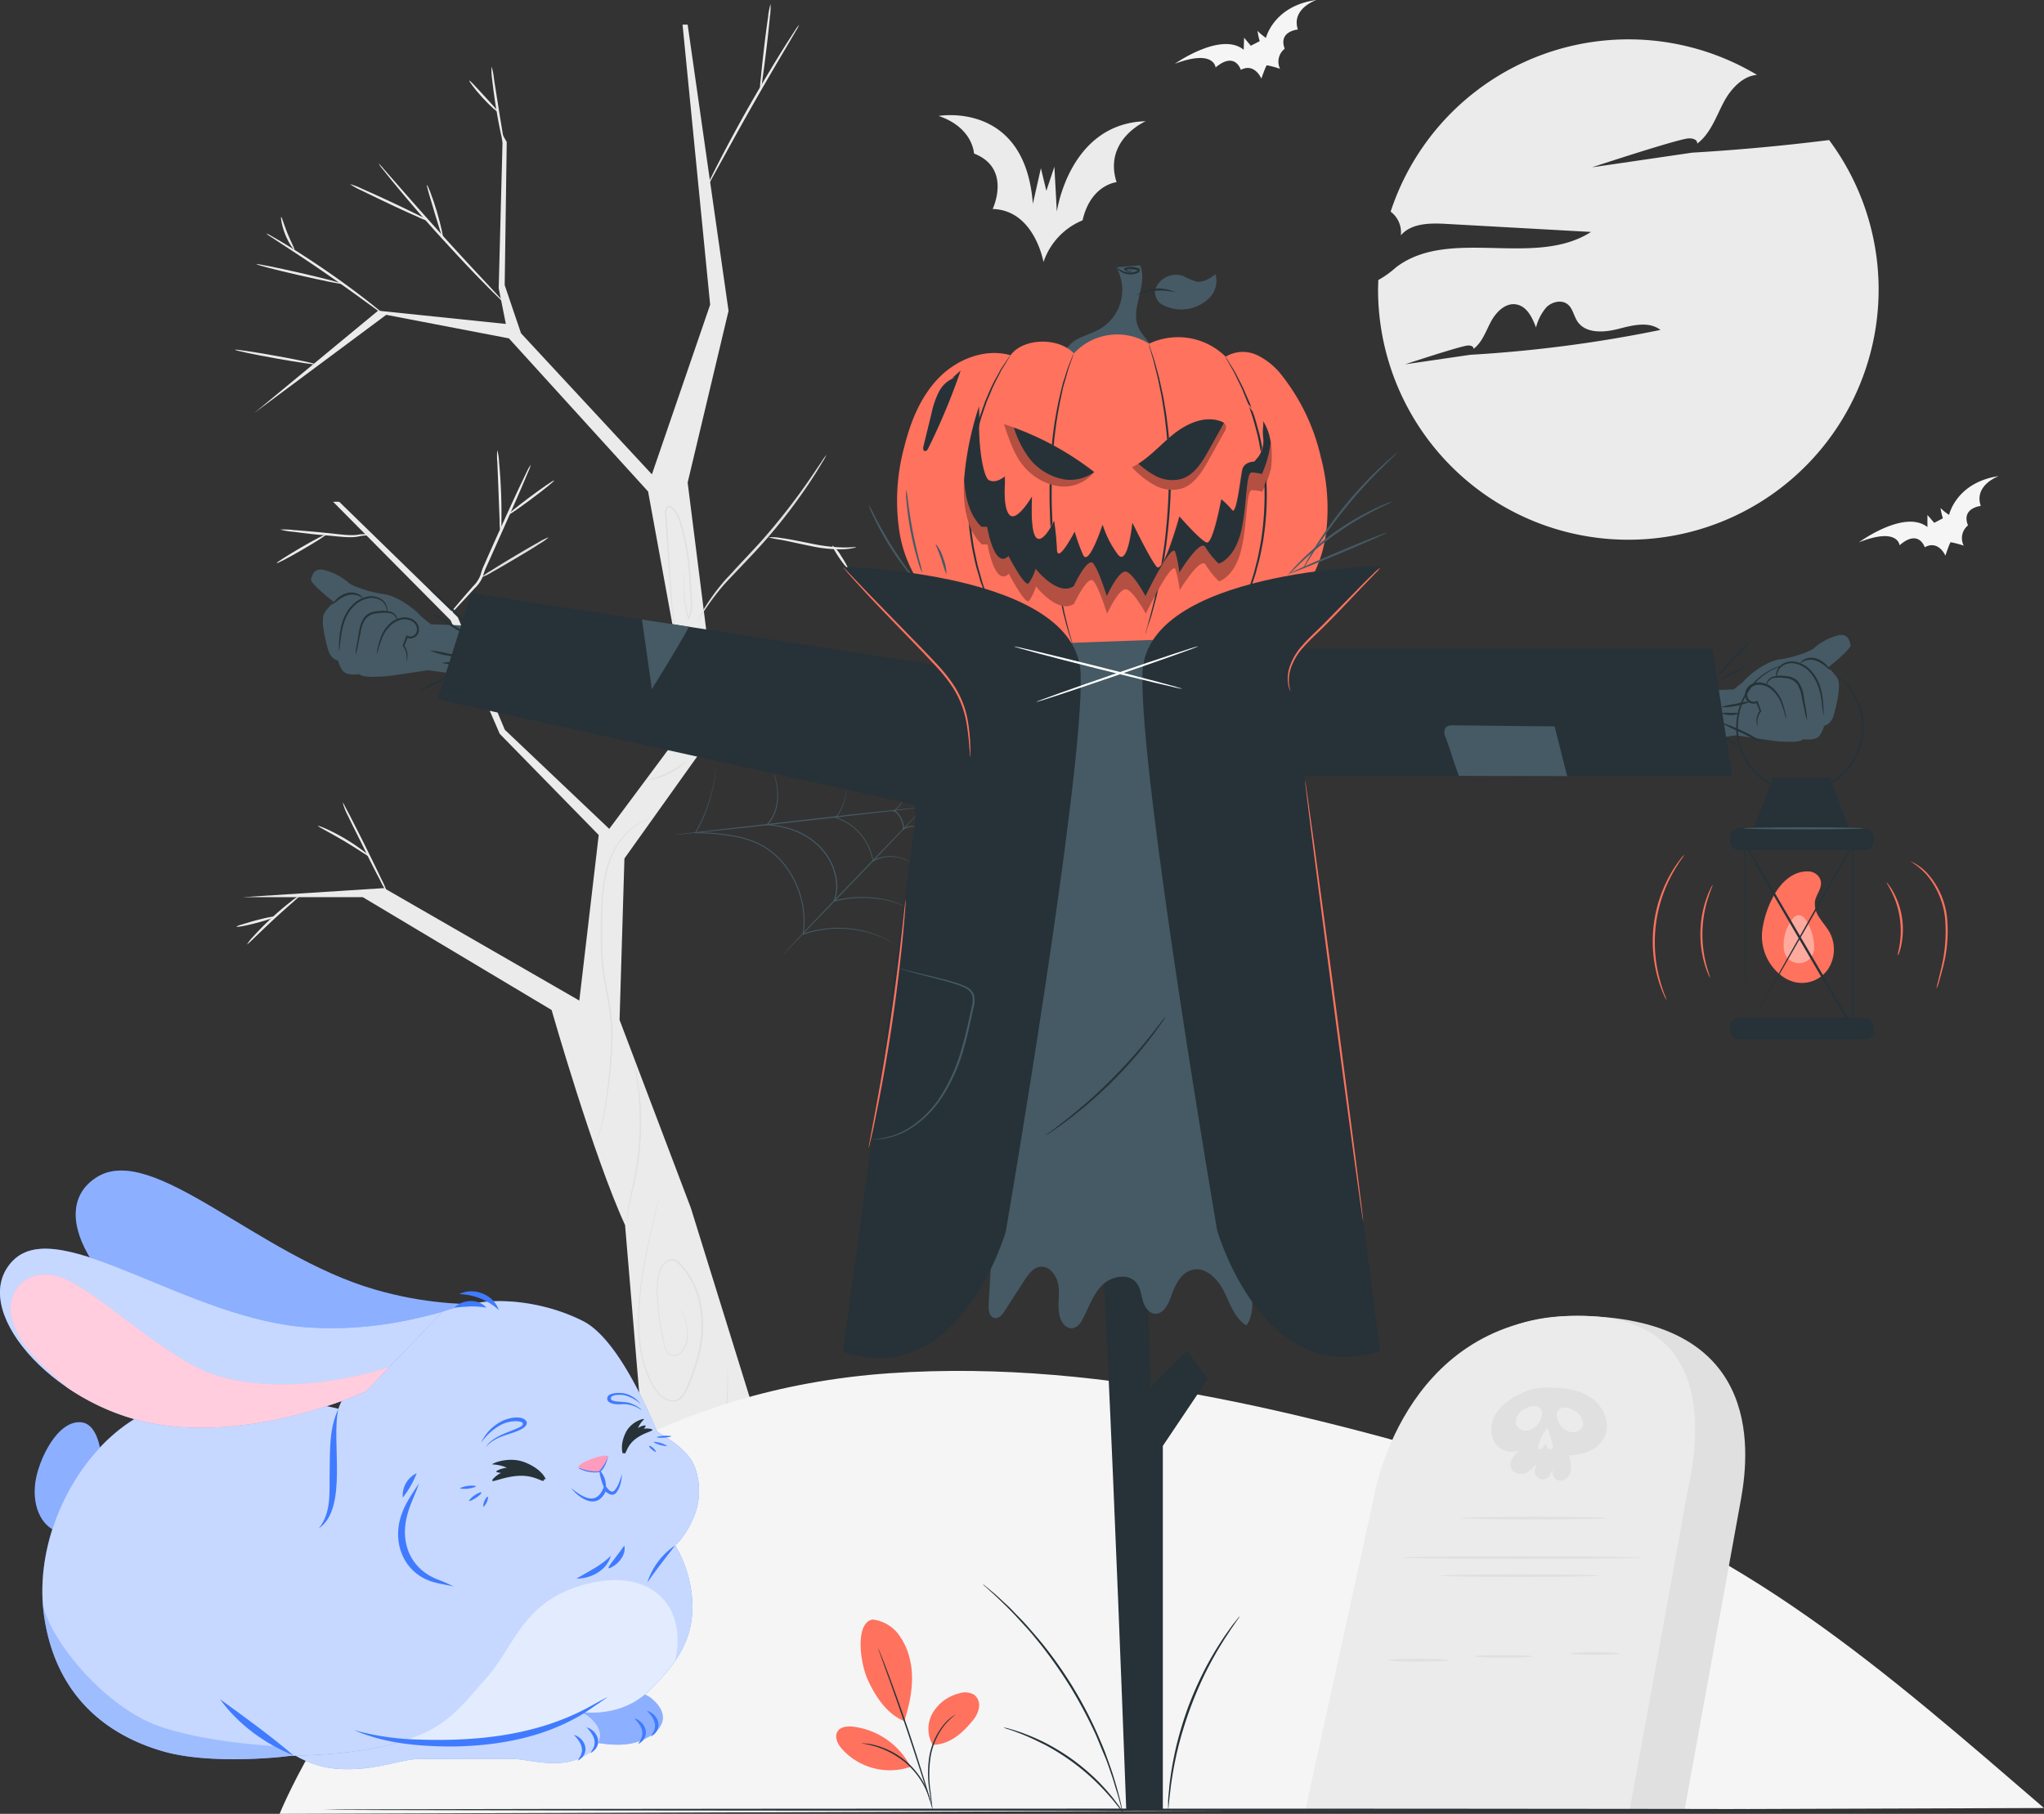 <?xml version="1.0" encoding="utf-8"?>
<svg viewBox="31.298 14.232 508.866 451.63" width="508.866" height="451.63" xmlns="http://www.w3.org/2000/svg">
  <rect x="31.298" y="14.232" width="508.866" height="451.63" fill="#333333" stroke="none"/>
  <g id="freepik--background-complete--inject-2" transform="matrix(1, 0, 0, 1, 58.913, -18.518)">
    <path d="M134.55,415.54,128,337.79c-7.84-17-18.29-53.56-18.29-53.56l-47-28.09h-30L68,253.88l48.61,28,4.83-41.22L96.79,215.46,84.58,187.21,55.31,157.69h1.53l29.52,28.76,11.7,28,26,24.68,20.1-27-10.43-57L99.08,117l-30.54-5.86L35.72,135.55l30.79-25.44,31.81,3.3-1.78-8.9,1-38.17,1,1.78-.51,35.62,4.07,12,32.58,35.12,14.5-42.24-6.87-69.73h1.27l10.18,71.26-10.18,42.75,7.66,60.8L127.84,246.5l-1.21,40.2,17.75,46.83,25.44,81.94Z" style="fill:#ebebeb"/>
    <path d="M109,166.53a13.78,13.78,0,0,1-2.33,1.64c-1.48,1-3.55,2.22-5.85,3.59s-4.41,2.59-5.94,3.44a12.19,12.19,0,0,1-2.56,1.26,13.12,13.12,0,0,1,2.33-1.64c1.48-.95,3.55-2.22,5.85-3.59s4.4-2.59,5.94-3.44A12.19,12.19,0,0,1,109,166.53Z" style="fill:#e0e0e0"/>
    <path d="M178.12,146a11.44,11.44,0,0,1-1,1.83c-.68,1.15-1.68,2.81-3,4.8a138,138,0,0,1-11.34,14.82c-2.41,2.74-4.83,5.23-7,7.52-1.07,1.15-2.13,2.22-3.06,3.26s-1.73,2.07-2.45,3c-1.44,1.89-2.5,3.5-3.22,4.62a18.54,18.54,0,0,1-1.14,1.73,1.63,1.63,0,0,1,.21-.5c.15-.31.39-.77.72-1.36a52.7,52.7,0,0,1,3.07-4.76c.71-1,1.51-2,2.41-3.09s2-2.14,3-3.3c2.15-2.33,4.55-4.82,7-7.55a163.06,163.06,0,0,0,11.44-14.66c1.37-2,2.42-3.57,3.17-4.67A15.5,15.5,0,0,1,178.12,146Z" style="fill:#e0e0e0"/>
    <path d="M128.5,337.6a1.3,1.3,0,0,1,0-.42c0-.27,0-.68,0-1.2a29.92,29.92,0,0,1,.59-4.37c.36-1.83.92-4,1.36-6.38a69.79,69.79,0,0,0,1-7.89,74.4,74.4,0,0,0-.37-14.46c-.23-1.84-.48-3.32-.66-4.34l-.21-1.17a2.57,2.57,0,0,1-.05-.42,1.27,1.27,0,0,1,.13.4c.08.34.17.72.27,1.16.23,1,.52,2.5.78,4.34a67.37,67.37,0,0,1,.48,14.51,66.16,66.16,0,0,1-1.06,7.94c-.46,2.42-1,4.55-1.44,6.36a34.67,34.67,0,0,0-.7,4.33C128.53,337,128.53,337.6,128.5,337.6Z" style="fill:#e0e0e0"/>
    <path d="M141.7,358.63a7.76,7.76,0,0,1,.72,1.17,11.29,11.29,0,0,1,1.15,3.79,11.14,11.14,0,0,1,0,2.88,5.53,5.53,0,0,1-1.47,3.07,2.82,2.82,0,0,1-1.72.89,2.16,2.16,0,0,1-1.84-.88,5.29,5.29,0,0,1-.86-2c-.17-.72-.35-1.45-.5-2.2a62.38,62.38,0,0,1-1.27-10,17.36,17.36,0,0,1,.44-5.61,5.72,5.72,0,0,1,1.44-2.61,3.12,3.12,0,0,1,1.34-.81,2.2,2.2,0,0,1,1.59.18,4.63,4.63,0,0,1,1.22,1c.36.38.71.77,1,1.18a18.52,18.52,0,0,1,1.77,2.65,22.15,22.15,0,0,1,2.23,6.15,29.29,29.29,0,0,1-.7,13.63,49.19,49.19,0,0,1-2.31,6.58,10.77,10.77,0,0,1-1.68,3,3.22,3.22,0,0,1-3.23.94,6.39,6.39,0,0,1-2.8-1.84,10.74,10.74,0,0,1-1.82-2.71,26.45,26.45,0,0,1-2.15-5.89,42,42,0,0,1-1-11.51,84.64,84.64,0,0,1,1.05-10c1-6.08,2.21-10.91,3-14.25l1-3.83c.23-.88.37-1.33.37-1.33s-.09.46-.3,1.35l-.92,3.85c-.78,3.34-2,8.18-2.92,14.25a87,87,0,0,0-1,10,42.08,42.08,0,0,0,1,11.42,26,26,0,0,0,2.14,5.8,10.35,10.35,0,0,0,1.76,2.63,5.94,5.94,0,0,0,2.63,1.73,2.83,2.83,0,0,0,2.87-.84,10.06,10.06,0,0,0,1.6-2.9,47.6,47.6,0,0,0,2.3-6.53,29.12,29.12,0,0,0,.7-13.46,21.43,21.43,0,0,0-2.19-6.05,17.74,17.74,0,0,0-1.72-2.6c-.32-.41-.66-.79-1-1.16a4.8,4.8,0,0,0-1.13-.95,2.14,2.14,0,0,0-2.53.57,5.3,5.3,0,0,0-1.36,2.46,17.18,17.18,0,0,0-.45,5.5,61.94,61.94,0,0,0,1.22,9.95c.35,1.48.5,3,1.28,4.1a1.93,1.93,0,0,0,1.65.8,2.55,2.55,0,0,0,1.58-.81,5.33,5.33,0,0,0,1.44-2.95,11.33,11.33,0,0,0,.06-2.83,11.53,11.53,0,0,0-1.08-3.77,9.54,9.54,0,0,0-.48-.91C141.75,358.73,141.7,358.63,141.7,358.63Z" style="fill:#e0e0e0"/>
    <path d="M153.5,373.33a2,2,0,0,1,.05.42c0,.34,0,.74.06,1.19,0,1,.07,2.55,0,4.41a34.85,34.85,0,0,1-3.26,14.12,25.19,25.19,0,0,1-4.74,6.47,47,47,0,0,1-5,4.26c-.75.57-1.42,1.06-2,1.49a4.24,4.24,0,0,1-1.78.7,1.41,1.41,0,0,1-1.17-.29.77.77,0,0,1-.24-.35s.08.13.29.29a1.37,1.37,0,0,0,1.1.21,4.2,4.2,0,0,0,1.69-.74l2-1.52c2.87-2.28,7-5.61,9.55-10.69a35.88,35.88,0,0,0,3.32-14c.11-1.85.12-3.36.13-4.4v-1.19A2.24,2.24,0,0,1,153.5,373.33Z" style="fill:#e0e0e0"/>
    <path d="M134.7,236.37a15.93,15.93,0,0,0-3.11,1.4,17,17,0,0,0-6.17,6.81c-1.86,3.48-2.77,8.18-3,13.38-.11,2.61-.11,5.35-.12,8.19a65.71,65.71,0,0,0,.52,8.76c.42,3,1.09,5.85,1.52,8.67a46.41,46.41,0,0,1,.54,8.2,123.38,123.38,0,0,1-1.28,13.84,46.06,46.06,0,0,1-1.94,9.16,17.85,17.85,0,0,1-1.39,3.14s.11-.29.35-.82.56-1.32.9-2.37a48.12,48.12,0,0,0,1.82-9.15,130.13,130.13,0,0,0,1.19-13.81,46.74,46.74,0,0,0-.55-8.14c-.44-2.8-1.11-5.67-1.53-8.67a63.28,63.28,0,0,1-.51-8.81c0-2.84,0-5.59.14-8.2.21-5.23,1.16-10,3.08-13.49a16.93,16.93,0,0,1,6.33-6.82,11.78,11.78,0,0,1,2.32-1C134.4,236.43,134.7,236.37,134.7,236.37Z" style="fill:#e0e0e0"/>
    <path d="M143.36,222.22a5.53,5.53,0,0,1-1.16,1.12,17.58,17.58,0,0,1-3.3,2.09,17.26,17.26,0,0,1-3.67,1.3,5.13,5.13,0,0,1-1.61.22,39.56,39.56,0,0,0,5.12-1.86A41.36,41.36,0,0,0,143.36,222.22Z" style="fill:#e0e0e0"/>
    <path d="M146.58,188.19a3.67,3.67,0,0,1,.09.72c0,.47.05,1.15.05,2a42.27,42.27,0,0,1-.51,6.5,44,44,0,0,1-1.49,6.35c-.25.79-.48,1.43-.66,1.86a2.7,2.7,0,0,1-.3.66,25.17,25.17,0,0,1,.71-2.6,55.25,55.25,0,0,0,2-12.78C146.53,189.23,146.52,188.2,146.58,188.19Z" style="fill:#e0e0e0"/>
    <path d="M142.93,174.81a.63.63,0,0,1,0,.22c0,.18,0,.38-.07.62,0,.54-.11,1.35-.13,2.39a27.57,27.57,0,0,0,1.21,8.67l-.26,0a9.34,9.34,0,0,0,.61-5c-.11-1.85-.22-3.82-.38-5.88a56,56,0,0,0-2.38-13.1,8,8,0,0,0-1.74-3.18c-.38-.44-1-.63-1.27-.18a2.69,2.69,0,0,0-.19,1.64c.15,2.37.3,4.66.44,6.85.28,4.34.52,8.27.73,11.59a64.36,64.36,0,0,0,.74,7.79,20.1,20.1,0,0,0,.49,2.06c.13.47.21.71.2.72a14.16,14.16,0,0,1-.83-2.75,57.42,57.42,0,0,1-.86-7.8c-.23-3.32-.51-7.25-.81-11.59-.15-2.19-.31-4.48-.47-6.85a3,3,0,0,1,.25-1.87.94.94,0,0,1,1-.4,1.82,1.82,0,0,1,.87.52,8.63,8.63,0,0,1,1.83,3.33,55.4,55.4,0,0,1,2.36,13.19c.16,2.07.26,4,.36,5.9a9.68,9.68,0,0,1-.68,5.16l-.17.29-.09-.31a27.18,27.18,0,0,1-1.1-8.75A20.5,20.5,0,0,1,142.93,174.81Z" style="fill:#e0e0e0"/>
    <path d="M57.7,232.55a4.25,4.25,0,0,1,.51.86c.37.69.78,1.48,1.26,2.37,1,2,2.47,4.81,4,7.92s2.92,5.92,3.89,8a22.81,22.81,0,0,1,1.45,3.38A20.94,20.94,0,0,1,67,251.88c-1.07-2-2.5-4.8-4-7.9S60,238,59.07,236A15.51,15.51,0,0,1,57.7,232.55Z" style="fill:#ebebeb"/>
    <path d="M64.62,246.2c-.11.14-2.88-1.85-6.49-4s-6.67-3.65-6.6-3.81,3.28,1.1,6.92,3.28S64.72,246.07,64.62,246.2Z" style="fill:#ebebeb"/>
    <path d="M47,255.77c.11.14-3,2.68-6.57,6S34,268,33.9,267.89a10.25,10.25,0,0,1,1.63-2.05c1.08-1.21,2.64-2.82,4.45-4.5s3.53-3.11,4.82-4.1A10.11,10.11,0,0,1,47,255.77Z" style="fill:#ebebeb"/>
    <path d="M40.85,261c0,.17-2.06.89-4.71,1.58s-4.85,1.11-4.88.85a6.25,6.25,0,0,1,1.36-.49c.86-.27,2-.61,3.37-1C38.63,261.25,40.8,260.8,40.85,261Z" style="fill:#ebebeb"/>
    <path d="M104.53,148.49a9.42,9.42,0,0,1-.59,1.6c-.47,1.12-1.08,2.55-1.81,4.27-1.55,3.59-3.73,8.52-6.18,14l-1.79,4-.85,1.89a11.54,11.54,0,0,0-.64,1.85,8.29,8.29,0,0,1-2.1,3.11l-2.16,2.35-3.16,3.39A10.66,10.66,0,0,1,84,186.07a8.91,8.91,0,0,1,1-1.35l3-3.52,2.1-2.41a7.87,7.87,0,0,0,1.94-2.93,11.59,11.59,0,0,1,.64-1.91l.84-1.9,1.78-4c2.45-5.45,4.69-10.36,6.35-13.91l2-4.18A8.51,8.51,0,0,1,104.53,148.49Z" style="fill:#ebebeb"/>
    <path d="M110.33,152.39c.11.14-2.45,2.22-5.7,4.64s-6,4.28-6.07,4.14,2.45-2.22,5.7-4.64S110.23,152.25,110.33,152.39Z" style="fill:#ebebeb"/>
    <path d="M97,165.44a15.93,15.93,0,0,1-.23-3c-.08-2.09-.18-4.57-.28-7.3s-.21-5.22-.3-7.31a15.25,15.25,0,0,1,0-3,13.32,13.32,0,0,1,.44,3c.19,1.87.37,4.45.49,7.31s.13,5.45.09,7.33A13.59,13.59,0,0,1,97,165.44Z" style="fill:#ebebeb"/>
    <path d="M65,166.22c0,.05-.32-.09-.88-.14a9.31,9.31,0,0,0-2.4.23c-2.1.47-5,0-8.15-.25s-6-.63-8.07-.89a17.9,17.9,0,0,1-3.33-.56,19.14,19.14,0,0,1,3.37.12c2.08.15,4.94.4,8.09.71s6,.78,8,.43a7.24,7.24,0,0,1,2.5,0C64.76,166,65,166.2,65,166.22Z" style="fill:#ebebeb"/>
    <path d="M53.37,165.87s-.06,0,0-.05.12-.1.17,0-.19.23-.32.35c-.29.22-.73.51-1.27.86-1.09.69-2.62,1.62-4.33,2.61-3.42,2-6.26,3.47-6.34,3.31s2.62-1.87,6-3.85c1.7-1,3.26-1.85,4.41-2.45S53.66,165.75,53.37,165.87Z" style="fill:#ebebeb"/>
    <path d="M68,111.11a6.14,6.14,0,0,1-1.18-.76l-3.1-2.24c-2.6-1.9-6.22-4.51-10.26-7.3s-7.77-5.25-10.47-7l-3.19-2.1a5.7,5.7,0,0,1-1.13-.84,6.73,6.73,0,0,1,1.26.63c.79.44,1.92,1.1,3.3,1.93,2.76,1.67,6.53,4.08,10.58,6.87s7.64,5.47,10.18,7.46c1.27,1,2.29,1.82,3,2.4A5.77,5.77,0,0,1,68,111.11Z" style="fill:#ebebeb"/>
    <path d="M45.69,94.94c-.13.1-1.38-1.51-2.3-3.81s-1.16-4.32-1-4.35.67,1.88,1.58,4.11S45.84,94.84,45.69,94.94Z" style="fill:#ebebeb"/>
    <path d="M57.67,103.44c0,.17-4.86-.8-10.77-2.15S36.22,98.7,36.26,98.53s4.86.8,10.78,2.15S57.71,103.27,57.67,103.44Z" style="fill:#ebebeb"/>
    <path d="M98.07,108.28a10.67,10.67,0,0,1-1.38-1.23c-.85-.83-2.08-2-3.57-3.55-3-3-7-7.28-11.38-12.09s-8.16-9.28-10.87-12.56c-1.35-1.63-2.43-3-3.16-3.91a11.1,11.1,0,0,1-1.09-1.49,10.74,10.74,0,0,1,1.27,1.34l3.32,3.78c2.79,3.2,6.66,7.61,11,12.42s8.33,9.1,11.23,12.2l3.43,3.69A10.48,10.48,0,0,1,98.07,108.28Z" style="fill:#ebebeb"/>
    <path d="M79.33,87.88a16.08,16.08,0,0,1-3-1.16c-1.82-.79-4.31-1.92-7-3.2s-5.2-2.48-7-3.37a16,16,0,0,1-2.81-1.56,16.18,16.18,0,0,1,3,1.16c1.82.79,4.32,1.92,7.05,3.2s5.21,2.48,7,3.37A17.36,17.36,0,0,1,79.33,87.88Z" style="fill:#ebebeb"/>
    <path d="M78.68,78.82c.16-.06,1.34,2.84,2.44,6.52s1.72,6.75,1.56,6.79-1.05-2.94-2.16-6.61S78.52,78.88,78.68,78.82Z" style="fill:#ebebeb"/>
    <path d="M148.15,79.71a10.58,10.58,0,0,1,.74-1.69c.51-1.08,1.28-2.62,2.25-4.51,1.93-3.78,4.7-9,7.9-14.6s6.24-10.66,8.5-14.26c1.13-1.8,2.06-3.25,2.72-4.24a11.11,11.11,0,0,1,1.08-1.5,9.81,9.81,0,0,1-.87,1.63l-2.55,4.34c-2.16,3.65-5.13,8.71-8.33,14.34s-6,10.77-8.06,14.5c-1,1.79-1.8,3.27-2.42,4.41A9.87,9.87,0,0,1,148.15,79.71Z" style="fill:#ebebeb"/>
    <path d="M161.63,55.51a15.82,15.82,0,0,1,.16-3.21c.18-2,.47-4.7.82-7.7s.72-5.72,1-7.68a16.91,16.91,0,0,1,.6-3.16,15.82,15.82,0,0,1-.16,3.21c-.18,2-.47,4.7-.83,7.7s-.71,5.72-1,7.68A16.91,16.91,0,0,1,161.63,55.51Z" style="fill:#ebebeb"/>
    <path d="M94.77,49.34a15.92,15.92,0,0,1,.59,3c.32,2.08.71,4.54,1.14,7.27s.85,5.18,1.19,7.26a15.6,15.6,0,0,1,.38,3,14.14,14.14,0,0,1-.81-3c-.42-1.84-.92-4.41-1.38-7.25s-.78-5.44-1-7.32A14.71,14.71,0,0,1,94.77,49.34Z" style="fill:#ebebeb"/>
    <path d="M96.42,60.67c-.12.12-1.94-1.44-3.94-3.62s-3.39-4.14-3.26-4.24,1.74,1.66,3.72,3.82S96.54,60.54,96.42,60.67Z" style="fill:#ebebeb"/>
    <path d="M51,123.46c0,.17-4.55-.51-10.1-1.5s-10-1.95-10-2.12,4.55.51,10.1,1.5S51,123.29,51,123.46Z" style="fill:#ebebeb"/>
    <path d="M185.49,169c0,.05-.29.13-.84.24a15.31,15.31,0,0,1-2.37.27,33.64,33.64,0,0,1-7.79-.75c-3-.59-5.67-1.23-7.62-1.59a25.15,25.15,0,0,1-3.16-.63,11.83,11.83,0,0,1,3.23.19c2,.25,4.7.83,7.67,1.42a42.93,42.93,0,0,0,7.67.91C184.25,169.08,185.47,168.9,185.49,169Z" style="fill:#ebebeb"/>
    <path d="M183.4,174.17c-.14.1-1.1-1.06-2.13-2.59s-1.76-2.85-1.61-3a9.6,9.6,0,0,1,2.13,2.6C182.82,172.76,183.54,174.07,183.4,174.17Z" style="fill:#ebebeb"/>
    <path d="M355.61,401.78c-52.57-15.7-107-30.87-161.71-27.11C82.66,382.32,42,484.38,42,484.38l439.25-1.45C441.92,449.06,405.35,416.64,355.61,401.78Z" style="fill:#f5f5f5"/>
    <path d="M311.07,483.36l17-77.58s-5.79-45.35,36.28-45.39c46.54-.05,43.72,32.9,41.51,45.39-.83,4.67-14.08,77.58-14.08,77.58Z" style="fill:#e0e0e0"/>
    <path d="M297.38,483.36l17-77.58s6.76-43.71,48.79-45.36,29.72,40.67,29,45.36-14.07,77.58-14.07,77.58Z" style="fill:#ebebeb"/>
    <path d="M368.53,380.77c-3-2.06-6.75-2.54-10.38-2.49a12.82,12.82,0,0,0-7.12,1.48,14.31,14.31,0,0,0-6,4.67,7.15,7.15,0,0,0-.66,7.27c1.23,2.24,4.4,3.36,6.54,1.95-1.49,1.24-3.14,3.13-2.25,4.85.68,1.31,2.56,1.55,3.89.91a8.65,8.65,0,0,0,3-3.14,6.44,6.44,0,0,0-1.07,2.55,2,2,0,0,0,3.64,1.39,6.22,6.22,0,0,0,.89-2.67c-.26,1.27-.27,2.85.8,3.58,1.24.85,3.05-.21,3.52-1.63a7.44,7.44,0,0,0-.4-4.4c3.5,0,7.36-1.32,8.86-4.49C373.48,387.2,371.62,382.92,368.53,380.77Z" style="fill:#e0e0e0"/>
    <path d="M355.9,383.42a2.13,2.13,0,0,0-1.48-.56,2.86,2.86,0,0,0-2.07.57,3.84,3.84,0,0,0-2.57,2.93,2.37,2.37,0,0,0,0,.92,2.58,2.58,0,0,0,3.08,1.61,4.54,4.54,0,0,0,3.38-3.71A2.08,2.08,0,0,0,355.9,383.42Z" style="fill:#ebebeb"/>
    <path d="M360.35,383.81a2.16,2.16,0,0,1,1.48-.56,2.88,2.88,0,0,1,2.07.58,3.84,3.84,0,0,1,2.57,2.93,2.37,2.37,0,0,1,0,.92,2.57,2.57,0,0,1-3.08,1.6,4.52,4.52,0,0,1-3.38-3.71A2.09,2.09,0,0,1,360.35,383.81Z" style="fill:#ebebeb"/>
    <path d="M358.85,392.23c-.36-1.24-.73-2.48-1.1-3.72,0,0,0-.08-.06-.09s-.08,0-.05.06l-.16,0a11.92,11.92,0,0,0-2.15,4.41.69.69,0,0,0,.05.51c.18.26.59.2.85,0a3.35,3.35,0,0,0,1-1.4,2.39,2.39,0,0,0,.39,1.23.83.83,0,0,0,1.15.19C359.08,393.18,359,392.66,358.85,392.23Z" style="fill:#ebebeb"/>
    <path d="M372.42,410.74c0,.18-8.13.33-18.15.33s-18.15-.15-18.15-.33,8.13-.33,18.15-.33S372.42,410.55,372.42,410.74Z" style="fill:#e0e0e0"/>
    <path d="M380.77,420.57c0,.19-13.29.34-29.68.34s-29.68-.15-29.68-.34,13.29-.33,29.68-.33S380.77,420.39,380.77,420.57Z" style="fill:#e0e0e0"/>
    <path d="M370.37,425.07c0,.18-8.85.33-19.75.33s-19.75-.15-19.75-.33,8.84-.33,19.75-.33S370.37,424.88,370.37,425.07Z" style="fill:#e0e0e0"/>
    <path d="M333,446.12c0,.18-3.39.33-7.57.33s-7.57-.15-7.57-.33,3.39-.34,7.57-.34S333,445.93,333,446.12Z" style="fill:#e0e0e0"/>
    <path d="M354.05,445.17c0,.18-3.28.33-7.33.33s-7.33-.15-7.33-.33,3.28-.33,7.33-.33S354.05,445,354.05,445.17Z" style="fill:#e0e0e0"/>
    <path d="M375.57,444.46c0,.18-2.75.33-6.15.33s-6.15-.15-6.15-.33,2.75-.33,6.15-.33S375.57,444.28,375.57,444.46Z" style="fill:#e0e0e0"/>
    <path d="M393.66,70.76l-24.93,3.65s21.84-7.21,24.13-7.21,2.05,1.31,2.05,1.31c3.35-2.5,4.71-6.78,6.69-10.47,1.73-3.23,4.73-6.41,8.21-6.64a62.31,62.31,0,0,0-91.22,34.05,6.42,6.42,0,0,1,2.54,5.89c2.66-3.06,7.31-3.07,11.35-2.84l36,2c-14.11,9.06-35.25-1.35-48.57,8.83a23.22,23.22,0,0,1-4.39,3.14c0,.78-.06,1.56-.06,2.35A62.31,62.31,0,1,0,427.75,67.62Q410.77,69.75,393.66,70.76Zm-55.25,50.33-16.21,2.37s14.2-4.69,15.69-4.69,1.33.85,1.33.85c2.18-1.62,3.07-4.41,4.36-6.81s3.64-4.75,6.31-4.26,3.95,3.28,4.9,5.74a12.12,12.12,0,0,1,2.61-5.06c1.37-1.34,3.7-1.91,5.22-.74,1.33,1,1.57,3,2.52,4.35,2.05,3,6.54,2.73,10.08,1.82s7.65-2,10.54.24A331,331,0,0,1,338.41,121.09Z" style="fill:#ebebeb"/>
    <path d="M435.17,167.79s11.31-8.31,17.06-3.81l0-3,1.7,1.95,2.15-1.13a16.33,16.33,0,0,1-.59-2.56,12.5,12.5,0,0,0,2.13,1.71s1.76-8.09,12.38-9.66c0,0-6.26,2.2-4.49,7.43,0,0-4.92.51-3.18,4.84a4.1,4.1,0,0,0-1.06,5.05,24.8,24.8,0,0,0-3.23-.85c-.25,0-1.33,3.35-1.33,3.35s-1.72-4-5.15-2.1c0,0-1.47-4.66-6.28-.48C445.32,168.51,444.89,163.92,435.17,167.79Z" style="fill:#f5f5f5"/>
    <path d="M264.89,48.62s11.46-8.09,17.12-3.48l.1-3,1.67,2L286,43a16.31,16.31,0,0,1-.54-2.57,12.69,12.69,0,0,0,2.09,1.75s1.92-8,12.57-9.43c0,0-6.31,2.09-4.63,7.35,0,0-4.93.42-3.27,4.78a4.1,4.1,0,0,0-1.16,5A25.25,25.25,0,0,0,287.8,49c-.25,0-1.39,3.33-1.39,3.33s-1.65-4-5.12-2.19c0,0-1.38-4.69-6.27-.6C275,49.54,274.68,44.94,264.89,48.62Z" style="fill:#f5f5f5"/>
    <path d="M206.06,61.62s21.54-3.83,23.46,21.89l2-8.88,1.36,5.63,2-6,.61,11.2s3.06-22,22.13-22.53c0,0-10.61,4.6-7.26,15.18,0,0-6.45.62-8.46,9.5A17.12,17.12,0,0,0,232.17,98s-2.24-12.94-12.66-13.21c0,0,4.85-10.13-4.64-13.81C214.87,71,214.67,64.53,206.06,61.62Z" style="fill:#ebebeb"/>
  </g>
  <g id="freepik--Plants--inject-2" transform="matrix(1, 0, 0, 1, 58.913, -18.518)">
    <path d="M217.09,427.21a2.61,2.61,0,0,1,.55.41l1.53,1.26c.67.55,1.47,1.23,2.36,2.08s1.95,1.75,3,2.87,2.28,2.29,3.48,3.65,2.47,2.83,3.77,4.4a101.18,101.18,0,0,1,13.81,22.6c.8,1.88,1.59,3.65,2.2,5.36s1.19,3.3,1.66,4.77.85,2.81,1.18,4,.59,2.2.77,3,.32,1.45.43,1.94a3.14,3.14,0,0,1,.11.68,3.8,3.8,0,0,1-.21-.66c-.14-.48-.31-1.12-.52-1.91s-.48-1.85-.86-3-.72-2.51-1.25-4-1-3.05-1.72-4.72-1.42-3.46-2.22-5.32A117.39,117.39,0,0,0,239,453a116.3,116.3,0,0,0-7.57-10.82c-1.29-1.57-2.49-3.08-3.72-4.41s-2.35-2.58-3.42-3.68-2.07-2.07-2.95-2.92S219.68,429.6,219,429l-1.47-1.33A2.94,2.94,0,0,1,217.09,427.21Z" style="fill:#263238"/>
    <path d="M222.19,462.86a9.58,9.58,0,0,1,1.45.33c.46.12,1,.28,1.66.5s1.39.43,2.18.76A50.19,50.19,0,0,1,233,466.9a55.84,55.84,0,0,1,6.27,3.86,57.15,57.15,0,0,1,5.66,4.7,51,51,0,0,1,4.07,4.41c.56.65,1,1.28,1.42,1.82s.74,1,1,1.42a8.26,8.26,0,0,1,.78,1.27,7.54,7.54,0,0,1-.94-1.15c-.29-.38-.64-.84-1.07-1.36s-.89-1.13-1.47-1.76a58.14,58.14,0,0,0-4.12-4.3,56.54,56.54,0,0,0-11.82-8.49c-2-1-3.82-1.9-5.39-2.53-.78-.34-1.51-.59-2.14-.83s-1.18-.43-1.63-.58A7.18,7.18,0,0,1,222.19,462.86Z" style="fill:#263238"/>
    <path d="M281,435.22a2.38,2.38,0,0,1-.27.46c-.24.33-.52.75-.87,1.25s-.86,1.2-1.36,2-1.13,1.66-1.73,2.68c-1.27,2-2.65,4.43-4.07,7.21a95.06,95.06,0,0,0-4,9.29,96.64,96.64,0,0,0-3,9.69c-.73,3-1.26,5.8-1.59,8.13-.21,1.16-.3,2.23-.42,3.16s-.2,1.73-.26,2.39l-.15,1.51a1.9,1.9,0,0,1-.09.53,2.67,2.67,0,0,1,0-.53c0-.41,0-.91,0-1.53s.07-1.47.17-2.4.16-2,.34-3.18c.29-2.35.79-5.13,1.49-8.19a92.33,92.33,0,0,1,2.94-9.76,90.15,90.15,0,0,1,4.1-9.33,80.13,80.13,0,0,1,4.19-7.19c.62-1,1.26-1.87,1.8-2.64s1-1.42,1.43-1.94l.95-1.19A2.37,2.37,0,0,1,281,435.22Z" style="fill:#263238"/>
    <path d="M189.65,436a9.39,9.39,0,0,1,6.37,3.62,16.46,16.46,0,0,1,3,6.83c1.05,4.74,0,10.23-1.5,14.84-5-2-7.89-7.58-9.18-10.49-2-4.59-2.94-14.13,1.29-14.8" style="fill:#FF725E"/>
    <path d="M204.59,467.24a8,8,0,0,1,0-8,10.58,10.58,0,0,1,6.59-4.85,4.49,4.49,0,0,1,3.75.35,3.4,3.4,0,0,1,1.17,3.25,7,7,0,0,1-1.6,3.22c-2.62,3.23-5.74,5.88-9.89,6" style="fill:#FF725E"/>
    <path d="M204.46,482.93a7.27,7.27,0,0,1-.18-1c-.11-.7-.24-1.6-.41-2.69a28.26,28.26,0,0,1-.16-9,17.26,17.26,0,0,1,3.69-8.17,11.67,11.67,0,0,1,2-1.86c.26-.2.48-.31.62-.41s.23-.12.24-.11a17.18,17.18,0,0,0-2.68,2.54,17.64,17.64,0,0,0-3.53,8.07,30,30,0,0,0,.06,8.91c.13,1.14.24,2.06.3,2.71A4.74,4.74,0,0,1,204.46,482.93Z" style="fill:#263238"/>
    <path d="M191,443.16s.08.13.19.39.28.68.48,1.15c.4,1,1,2.47,1.66,4.27,1.37,3.62,3.2,8.64,5.09,14.23s3.49,10.7,4.6,14.41c.55,1.85,1,3.35,1.27,4.4l.32,1.2c.08.28.11.42.09.43a2.77,2.77,0,0,1-.15-.41l-.39-1.18-1.38-4.37c-1.17-3.69-2.8-8.77-4.69-14.36s-3.68-10.62-5-14.26c-.64-1.79-1.17-3.25-1.55-4.31-.17-.48-.31-.87-.41-1.17A3.12,3.12,0,0,1,191,443.16Z" style="fill:#263238"/>
    <path d="M198.89,472.3a18.65,18.65,0,0,0-14.07-9.62c-1.5-.18-3.31,0-4,1.32s.1,2.95,1.07,4.1a16,16,0,0,0,17.08,4.61" style="fill:#FF725E"/>
    <path d="M186.92,466.79a5.82,5.82,0,0,1,.94.08A9.88,9.88,0,0,1,189,467c.42.1.91.17,1.43.34a14.33,14.33,0,0,1,1.69.55c.6.21,1.22.5,1.87.8a20.93,20.93,0,0,1,3.91,2.56,20.16,20.16,0,0,1,3.18,3.43,17,17,0,0,1,1.1,1.72,15.79,15.79,0,0,1,.8,1.59c.24.48.38,1,.54,1.36a9,9,0,0,1,.32,1.05,5.12,5.12,0,0,1,.21.92c-.08,0-.38-1.29-1.3-3.23a15.85,15.85,0,0,0-.83-1.54,17.78,17.78,0,0,0-1.1-1.68,21.18,21.18,0,0,0-3.14-3.35A22.07,22.07,0,0,0,193.8,469c-.64-.31-1.24-.6-1.84-.82a16.51,16.51,0,0,0-1.65-.58C188.25,467,186.91,466.87,186.92,466.79Z" style="fill:#263238"/>
  </g>
  <g id="freepik--Character--inject-2" transform="matrix(1, 0, 0, 1, 58.913, -18.518)">
    <path d="M237.46,120.39a7.41,7.41,0,0,1,3.81-3.52c1.6-.77,3.32-1.28,4.86-2.17a11.28,11.28,0,0,0,4.16-15.38l5.92-.52c2.08,4.76-2.43,10.47-.49,15.28.7,1.73,2.14,3,3.07,4.66s1.24,3.93-.19,5.14" style="fill:#455a64"/>
    <path d="M259.9,105.13a5.46,5.46,0,0,1,7.22-3.59,16.79,16.79,0,0,0,3.1,1.32c1.72.3,3.36-.78,4.78-1.81a6,6,0,0,1-1.09,5.38,9.83,9.83,0,0,1-12.67,1.86,4.12,4.12,0,0,1-1.34-3.16" style="fill:#455a64"/>
    <path d="M265.1,105.57a15.48,15.48,0,0,0-9.78.73,9.78,9.78,0,0,1,9.78-.73Z" style="fill:#263238"/>
    <path d="M224,121.21c-6.25-1.8-13.18.87-17.76,5.49s-7.12,10.89-8.7,17.2a51.12,51.12,0,0,0-1.24,21.23,32,32,0,0,0,9.87,18.57c7.33,6.47,17.54,8.41,27.26,9.42a208.81,208.81,0,0,0,26.58,1,76.58,76.58,0,0,0,18.55-2.25,34.31,34.31,0,0,0,16.08-9.14,31.79,31.79,0,0,0,7.87-17.22,49.92,49.92,0,0,0-1.33-19.07,50.92,50.92,0,0,0-9.5-20,17.3,17.3,0,0,0-6.27-5.24,8.32,8.32,0,0,0-7.89.36,16.9,16.9,0,0,0-19.08-3.23,14.71,14.71,0,0,0-18.7,2.41c-4-4.16-12.72-3.77-15.74.44" style="fill:#FF725E"/>
    <path d="M239.58,193.67a4.08,4.08,0,0,1-.27-.71l-.68-2.05c-.31-.89-.61-2-.95-3.29-.17-.65-.35-1.34-.55-2.07l-.51-2.34c-.76-3.27-1.38-7.23-2-11.63s-.85-9.29-.94-14.42a136,136,0,0,1,.65-14.43,93,93,0,0,1,1.95-11.64c.19-.82.38-1.59.56-2.33s.42-1.41.62-2a33.9,33.9,0,0,1,1.08-3.24l.8-2a3.92,3.92,0,0,1,.31-.68,4.47,4.47,0,0,1-.21.72l-.7,2c-.34.88-.65,2-1,3.26-.18.64-.38,1.33-.58,2s-.34,1.52-.52,2.33a100.83,100.83,0,0,0-1.84,11.61,141.18,141.18,0,0,0-.59,14.38c.08,5.11.42,10,.89,14.37s1.13,8.33,1.84,11.61l.48,2.34.51,2.07c.31,1.29.58,2.41.85,3.3s.44,1.56.59,2.08A6.88,6.88,0,0,1,239.58,193.67Z" style="fill:#263238"/>
    <path d="M257.56,190.54a4.12,4.12,0,0,1,.16-.73c.15-.52.34-1.2.57-2.06s.56-2,.87-3.26.71-2.73,1-4.35c.17-.81.36-1.66.55-2.55s.33-1.81.51-2.77c.38-1.91.65-4,1-6.14a142.32,142.32,0,0,0,1.11-14.2,128.39,128.39,0,0,0-.55-14.23c-.26-2.17-.45-4.24-.8-6.16-.15-1-.28-1.9-.45-2.78s-.35-1.74-.52-2.55c-.29-1.63-.69-3.08-1-4.36-.16-.63-.31-1.23-.44-1.78s-.31-1-.44-1.48c-.24-.85-.44-1.53-.59-2a7.14,7.14,0,0,1-.17-.73,3.39,3.39,0,0,1,.27.69c.18.52.4,1.19.68,2l.48,1.47.49,1.78c.34,1.27.76,2.72,1.08,4.35.18.81.36,1.67.56,2.55s.31,1.83.48,2.79c.36,1.92.58,4,.85,6.18a124.37,124.37,0,0,1,.59,14.29,134.53,134.53,0,0,1-1.16,14.26c-.33,2.17-.62,4.24-1,6.15-.19,1-.35,1.89-.55,2.78s-.4,1.73-.59,2.54c-.35,1.62-.77,3.07-1.11,4.34s-.66,2.37-1,3.25-.49,1.52-.66,2A3.1,3.1,0,0,1,257.56,190.54Z" style="fill:#263238"/>
    <path d="M279.93,187.63a3.06,3.06,0,0,1,.25-.66l.82-1.84q.28-.6.6-1.32c.22-.49.41-1,.64-1.61.43-1.16,1-2.46,1.43-4l.75-2.33c.26-.81.44-1.68.67-2.56.5-1.77.83-3.7,1.21-5.73a74.25,74.25,0,0,0,.89-13.35A72.82,72.82,0,0,0,285.43,141c-.53-2-1-3.9-1.62-5.62-.3-.86-.54-1.72-.86-2.51l-.93-2.26c-.55-1.46-1.24-2.7-1.76-3.82-.28-.56-.51-1.08-.77-1.55l-.72-1.26-1-1.75a3.09,3.09,0,0,1-.31-.64,4.24,4.24,0,0,1,.4.58c.28.43.63,1,1.07,1.71l.77,1.24c.27.46.52,1,.81,1.54.55,1.11,1.27,2.34,1.84,3.8l1,2.27c.34.79.59,1.64.9,2.51.66,1.73,1.13,3.65,1.68,5.65a71,71,0,0,1,1.81,13.36,72.41,72.41,0,0,1-.94,13.45c-.39,2-.74,4-1.26,5.75-.25.89-.43,1.77-.71,2.58l-.78,2.33c-.45,1.5-1.06,2.79-1.51,3.95-.25.57-.45,1.12-.68,1.6s-.45.91-.64,1.31c-.38.74-.68,1.34-.91,1.8S279.94,187.63,279.93,187.63Z" style="fill:#263238"/>
    <path d="M222.34,189.91a2.88,2.88,0,0,1-.4-.62l-1.08-1.81-.76-1.33-.78-1.64a39.44,39.44,0,0,1-1.75-4.06c-.29-.77-.59-1.58-.91-2.41s-.52-1.76-.8-2.68c-.6-1.84-1-3.87-1.44-6a75.62,75.62,0,0,1-1.16-14.06,74.66,74.66,0,0,1,1.72-14c.58-2.1,1-4.12,1.72-5.93.32-.91.62-1.79.92-2.63l1-2.36a36.72,36.72,0,0,1,2-4l.87-1.6.84-1.27,1.18-1.75a3.09,3.09,0,0,1,.44-.59,4.87,4.87,0,0,1-.36.65l-1.09,1.8-.8,1.29c-.25.5-.53,1-.82,1.61a36.31,36.31,0,0,0-1.89,4l-1,2.36c-.29.85-.59,1.72-.89,2.63-.68,1.8-1.09,3.81-1.66,5.89a76.58,76.58,0,0,0-1.67,13.91,78.31,78.31,0,0,0,1.11,14c.46,2.11.81,4.13,1.39,6,.27.92.5,1.82.76,2.67s.6,1.64.87,2.41a41.37,41.37,0,0,0,1.68,4.07l.73,1.65.72,1.34,1,1.86A4.3,4.3,0,0,1,222.34,189.91Z" style="fill:#263238"/>
    <path d="M222.34,138.35c1.07,3.27,2.45,7.5,4.64,10.16a14.27,14.27,0,0,0,8.63,5.25,9.71,9.71,0,0,0,9.19-3.48A73.58,73.58,0,0,0,222.34,138.35Z" style="fill:#FF725E"/>
    <g style="opacity:0.3">
      <path d="M222.34,138.35c1.07,3.27,2.45,7.5,4.64,10.16a14.27,14.27,0,0,0,8.63,5.25,9.71,9.71,0,0,0,9.19-3.48A73.58,73.58,0,0,0,222.34,138.35Z"/>
    </g>
    <path d="M228.63,146.86a14.3,14.3,0,0,0,8.63,5.25,10.2,10.2,0,0,0,7.53-1.81v0a73.42,73.42,0,0,0-20-11.07A25.71,25.71,0,0,0,228.63,146.86Z" style="fill:#263238"/>
    <path d="M277.61,138.8a1.9,1.9,0,0,0-1.35-1.16c-4.07-1.47-8.58.65-11.94,3.39s-6.23,6.18-10.13,8.06a23.07,23.07,0,0,0,5.38,4.32,9,9,0,0,0,6.93,1c3.24-1,5.19-4.23,6.84-7.19l3.87-6.95A2.15,2.15,0,0,0,277.61,138.8Z" style="fill:#FF725E"/>
    <g style="opacity:0.3">
      <path d="M277.61,138.8a1.9,1.9,0,0,0-1.35-1.16c-4.07-1.47-8.58.65-11.94,3.39s-6.23,6.18-10.13,8.06a23.07,23.07,0,0,0,5.38,4.32,9,9,0,0,0,6.93,1c3.24-1,5.19-4.23,6.84-7.19l3.87-6.95A2.15,2.15,0,0,0,277.61,138.8Z"/>
    </g>
    <path d="M266.5,152c3.24-1,5.19-4.23,6.84-7.19l3.75-6.73a2.85,2.85,0,0,0-.83-.43c-4.07-1.47-8.58.65-11.94,3.39-2.87,2.35-5.4,5.21-8.52,7.16a19.89,19.89,0,0,0,3.77,2.76A8.93,8.93,0,0,0,266.5,152Z" style="fill:#263238"/>
    <path d="M285.68,136.17c-6.48-7.28-.79-.16-.79-.16s3.95,6.64.47,10.75l-.78.94c-.75,0-2.63.3-3,2.07-.48,2.21-1.43,11.39-2.53,10a19.32,19.32,0,0,0-2.69-2.69s-2.06,11.23-3.64,10.76-6.79-6.49-6.79-6.49-4,14.56-5.71,12.5-6-10.91-6-10.91-1.08,11.07-3.62,7.91a25.22,25.22,0,0,1-3.8-7.44s-3.48,10.76-4.9,7.44a46,46,0,0,1-2.06-5.7s-4.27,8.23-4.43,4.43a69.29,69.29,0,0,0-.69-7.12s-2.63,5.67-4.37,4.26-1.11-10.43-1.11-10.43-3.91,6.8-5.75,4.59-.89-9.65-.89-9.65-2.21,2.06-4.11,1.11-3.48-14.39-1.74-20.72c0,0-9.81,27,0,36.69h1.42s1.78,10.76,5.32,7.28c0,0,4,7.75,5,6.8a11.55,11.55,0,0,0,1.74-3.64s5.56,7.08,9.52,4.31c0,0,3.45-7.47,4.88-5.57s3.32,8.06,3.32,8.06,2.84-6.18,4.64-6.08,5,6.08,5,6.08,6.64-13.76,7.43-10.91a29.52,29.52,0,0,1,1,5.06s5.21-8.54,6.47-6.32a20.22,20.22,0,0,0,3.33,4.11s3.63-.95,5.37-7.28,1.27-15.48,2.85-15.41a10.43,10.43,0,0,1,2.53.38S292.17,143.44,285.68,136.17Z" style="fill:#FF725E"/>
    <path d="M285.38,146.76l-.79.94c-.75,0-2.63.3-3,2.07-.47,2.21-1.42,11.39-2.53,10a19.32,19.32,0,0,0-2.69-2.69s-2.05,11.23-3.63,10.76-6.8-6.49-6.8-6.49-4,14.56-5.7,12.5-6-10.91-6-10.91-1.09,11.07-3.62,7.91a25,25,0,0,1-3.8-7.44s-3.48,10.76-4.91,7.44a46.81,46.81,0,0,1-2-5.7s-4.27,8.23-4.43,4.43a67.6,67.6,0,0,0-.7-7.12s-2.62,5.67-4.36,4.26-1.11-10.43-1.11-10.43-3.92,6.8-5.76,4.59-.88-9.65-.88-9.65-2.22,2.06-4.12,1.11-3.92-11.84-2.48-18.46c.23.18-9,24.88.74,34.43h1.43s1.78,10.76,5.31,7.28c0,0,4,7.75,5,6.8a11.55,11.55,0,0,0,1.74-3.64s5.56,7.08,9.51,4.31c0,0,3.46-7.47,4.88-5.57s3.32,8.06,3.32,8.06,2.84-6.18,4.64-6.08,5,6.08,5,6.08,6.64-13.76,7.43-10.91a28.38,28.38,0,0,1,1,5.06s5.21-8.54,6.48-6.32a20,20,0,0,0,3.32,4.11s3.64-.95,5.38-7.28,1.26-15.48,2.85-15.41a10.43,10.43,0,0,1,2.53.38,30.25,30.25,0,0,0,2.18-5.75,26.36,26.36,0,0,0-.08-7c-.27-1.45-1.61,2.78-1.61,2.78l-1.6,1.57" style="opacity:0.3"/>
    <path d="M212.42,152.22c.26,4.64,1.46,8.9,4.3,11.7h1.42s1.78,10.75,5.32,7.27c0,0,4,7.75,5,6.81a11.55,11.55,0,0,0,1.74-3.64s5.56,7.08,9.52,4.31c0,0,3.45-7.48,4.88-5.58s3.32,8.07,3.32,8.07,2.84-6.18,4.64-6.09,5,6.09,5,6.09,6.64-13.76,7.43-10.92a29.53,29.53,0,0,1,1,5.07s5.21-8.54,6.47-6.33a20.22,20.22,0,0,0,3.33,4.11s3.63-1,5.37-7.27,1.27-15.48,2.85-15.42a10.43,10.43,0,0,1,2.53.38,26.61,26.61,0,0,0,2.18-7.84,12.73,12.73,0,0,0-1.87-5.33,8.56,8.56,0,0,1,0,1.43,12.36,12.36,0,0,0,0,2.58,6.7,6.7,0,0,1-1.39,5.14l-.78.94c-.75,0-2.63.3-3,2.07-.48,2.21-1.43,11.39-2.53,10a19.32,19.32,0,0,0-2.69-2.69s-2.06,11.23-3.64,10.76-6.79-6.49-6.79-6.49-4,14.56-5.71,12.5-6-10.91-6-10.91-1.08,11.07-3.62,7.91a25.22,25.22,0,0,1-3.8-7.44s-3.48,10.76-4.9,7.44a46,46,0,0,1-2.06-5.7s-4.27,8.23-4.43,4.43a69.29,69.29,0,0,0-.69-7.12s-2.63,5.67-4.37,4.26c-1.33-1.08-1.27-6.64-1.17-9.17,0-.36,0-.72,0-1.08-.62,1-4,6.41-5.65,4.41-1.27-1.53-1.21-5.55-1.05-7.89,0-.51-.07-1-.08-1.56-.62.5-2.35,1.67-3.87.91s-2.76-9-2.44-15.66c0-.94-.06-1.88-.05-2.8A79.16,79.16,0,0,0,212.42,152.22Z" style="fill:#263238"/>
    <path d="M210.33,126.68a7.31,7.31,0,0,0-4.21,3.65,21.66,21.66,0,0,0-1.84,5.4c-.67,2.72-1.33,5.44-2,8.17-.1.42-.13,1,.29,1.14s.73-.31.92-.69A161.69,161.69,0,0,0,211.55,125l-2.1,1.88" style="fill:#263238"/>
    <path d="M254.3,100.08s-.13.22-.52.31a1.51,1.51,0,0,1-1.53-.61l-.15-.21.26-.09a5.42,5.42,0,0,1,1.84-.26,7,7,0,0,1,1.08.15,3.79,3.79,0,0,1,.57.19.55.55,0,0,1,.31.39.61.61,0,0,1-.15.47,1.39,1.39,0,0,1-.64.39,4.69,4.69,0,0,1-.61.18,4.49,4.49,0,0,1-1.2.08,4.58,4.58,0,0,1-1.92-.54c-1-.55-1.37-1.22-1.32-1.24a11.05,11.05,0,0,0,1.48.91,4.82,4.82,0,0,0,1.78.39,4.36,4.36,0,0,0,1.07-.1,2.3,2.3,0,0,0,1-.4s0-.06,0,0,0,0,0,0a3.11,3.11,0,0,0-.46-.15,4.9,4.9,0,0,0-1-.16,5.71,5.71,0,0,0-1.71.15l.11-.29a1.35,1.35,0,0,0,1.17.6C254.09,100.15,254.27,100,254.3,100.08Z" style="fill:#263238"/>
    <path d="M319,157.64a5.82,5.82,0,0,1-1.11.59c-.73.34-1.79.85-3.07,1.5a77.47,77.47,0,0,0-18.36,12.94c-1.05,1-1.88,1.81-2.45,2.39a5.94,5.94,0,0,1-.92.85,6.11,6.11,0,0,1,.77-1c.53-.62,1.32-1.48,2.35-2.51a65.22,65.22,0,0,1,8.66-7.3,66.71,66.71,0,0,1,9.79-5.71c1.31-.61,2.39-1.07,3.15-1.36A6.26,6.26,0,0,1,319,157.64Z" style="fill:#455a64"/>
    <path d="M317.61,165.38c.05.13-5.28,2.5-11.91,5.28s-12.05,4.94-12.1,4.81,5.27-2.5,11.9-5.29S317.55,165.24,317.61,165.38Z" style="fill:#455a64"/>
    <path d="M320.19,145.5a7.13,7.13,0,0,1-1,1.05c-.68.64-1.65,1.59-2.84,2.77a121.3,121.3,0,0,0-16.51,20.28c-.91,1.4-1.64,2.55-2.13,3.35a7.71,7.71,0,0,1-.82,1.21,8.19,8.19,0,0,1,.64-1.31c.44-.83,1.12-2,2-3.45a100.06,100.06,0,0,1,16.56-20.35c1.23-1.15,2.24-2.05,3-2.65A7.5,7.5,0,0,1,320.19,145.5Z" style="fill:#455a64"/>
    <path d="M383.21,218.55c-.1.34,21.45-2.73,21.45-2.73s10.16,1.63,11.09,1.58,4.66.39,5.54-.6c0,0,3.38.57,4.25-1.11a9.78,9.78,0,0,0,1-2.25s1.78-.28,2.46-2.9,1.86-7.49.73-9.07a16.13,16.13,0,0,0-2.23-2.54s5.9-4.59,5.6-5.65-.63-2.75-2.9-2.38a14.82,14.82,0,0,0-6.21,3.22c-.83.86-5.42,2.42-8.45,2.8s-7.34,3.37-9.21,5.62L404,204.42l-16.85.59Z" style="fill:#455a64"/>
    <path d="M417.09,211.74c-.1,0-.37-1.48-1.22-3.74a8.56,8.56,0,0,0-2.32-3.44,5.34,5.34,0,0,0-2.1-1.16,3.71,3.71,0,0,0-2.5.12,2.59,2.59,0,0,0-1.29,1.12,2.24,2.24,0,0,0-.24,1.59,1.61,1.61,0,0,0,2.25,1.11l.23-.15.1.26.84,2.32,0,.1-.06.08a4.09,4.09,0,0,0-.88,2.59c0,.67.13,1,.09,1a2.06,2.06,0,0,1-.29-1,4.1,4.1,0,0,1,.79-2.83l0,.18-.91-2.3.32.11a2.06,2.06,0,0,1-3-1.36,2.8,2.8,0,0,1,.27-2,3.13,3.13,0,0,1,1.54-1.35,4.29,4.29,0,0,1,2.84-.14,6,6,0,0,1,2.29,1.29,8.68,8.68,0,0,1,2.34,3.68,17.75,17.75,0,0,1,.74,2.81A3.67,3.67,0,0,1,417.09,211.74Z" style="fill:#263238"/>
    <path d="M422.27,212.07a14.31,14.31,0,0,1-.7-2.7c-.19-.89-.39-1.88-.61-3a8.45,8.45,0,0,0-1.19-3.34,4,4,0,0,0-3-1.44,8.44,8.44,0,0,0-2.91,0,2.27,2.27,0,0,0-1.44,1.17,4.08,4.08,0,0,0-.21.69s-.13-.28,0-.77a2.43,2.43,0,0,1,1.52-1.44,8,8,0,0,1,3.07-.17,6.44,6.44,0,0,1,1.81.38,3.57,3.57,0,0,1,1.61,1.23,8.41,8.41,0,0,1,1.24,3.56c.18,1.08.35,2.07.5,3A15.41,15.41,0,0,1,422.27,212.07Z" style="fill:#263238"/>
    <path d="M414.71,201.57a1.54,1.54,0,0,1-.16-.92,3.31,3.31,0,0,1,1.15-2.26,4.45,4.45,0,0,1,3.65-.87,7,7,0,0,1,4,2.33,10.52,10.52,0,0,1,2.22,4,18.43,18.43,0,0,1,.68,3.66c.09,1.06.12,1.91.12,2.5a3.4,3.4,0,0,1,0,.92,31.9,31.9,0,0,1-.45-3.37c-.29-2-.8-5-2.91-7.38a6.68,6.68,0,0,0-3.67-2.2,4.15,4.15,0,0,0-3.34.67,3.29,3.29,0,0,0-1.18,2C414.67,201.24,414.76,201.56,414.71,201.57Z" style="fill:#263238"/>
    <path d="M428,199.57c-.06.05-.42-.28-1-.77a8.18,8.18,0,0,0-2.49-1.53,4.12,4.12,0,0,0-2.8,0c-.69.29-1,.67-1.07.61s.18-.52.91-.94a4,4,0,0,1,3.12-.21,6.53,6.53,0,0,1,2.58,1.75C427.74,199.11,428,199.52,428,199.57Z" style="fill:#263238"/>
    <path d="M427.89,264.92c-.71-1.29-1.72-2.38-2.51-3.62a6,6,0,0,1-1.14-4.17c.36-1.95,2.21-3.62,1.2-5.67a3.24,3.24,0,0,0-2.81-1.73c-4.11-.19-7.23,3.11-9,6.68a24.82,24.82,0,0,0-2.45,7.5,12.34,12.34,0,0,0,5.62,12.4,9.41,9.41,0,0,0,2.49,1,7.9,7.9,0,0,0,8.24-3.31A9,9,0,0,0,427.89,264.92Z" style="fill:#FF725E"/>
    <g style="opacity:0.4">
      <path d="M422.45,262.64c-.57-1.15-1.55-2.45-2.89-1.87a2.14,2.14,0,0,0-.85.7,10.63,10.63,0,0,0-2.25,7.42c0,.21.06.43.1.64a3.77,3.77,0,0,0,7.45-.34v-.07A12.3,12.3,0,0,0,422.45,262.64Z" style="fill:#fff"/>
    </g>
    <rect x="403.06" y="239.01" width="35.77" height="5.41" rx="2.12" style="fill:#263238"/>
    <rect x="403.06" y="286.13" width="35.77" height="5.41" rx="2.12" style="fill:#263238"/>
    <path d="M406.82,288.81s0-.29,0-.84,0-1.39,0-2.44c0-2.17,0-5.3-.06-9.29,0-8-.06-19.48-.1-33.27v-.81l.41.7c7.69,13.12,16.89,28.81,26.75,45.65l.1.16-.49.14c0-16.65,0-32.33,0-45.84l.43.11c-7.8,13.65-14.34,25.09-18.95,33.13l-5.37,9.32c-.62,1.05-1.1,1.87-1.43,2.45l-.38.62a.87.87,0,0,1-.14.21,1.43,1.43,0,0,1,.11-.23l.34-.64c.33-.58.78-1.41,1.38-2.48,1.22-2.19,3-5.36,5.26-9.38l18.78-33.22.43-.76V243c0,13.51,0,29.19,0,45.84v1l-.48-.83-.1-.17-26.68-45.69L407,243c0,13.79-.07,25.24-.09,33.27,0,4-.05,7.12-.06,9.29l0,2.44C406.85,288.52,406.82,288.81,406.82,288.81Z" style="fill:#263238"/>
    <path d="M408.44,240.26c.2-.31,5.33-13.91,5.33-13.91h14.15L433.45,241Z" style="fill:#263238"/>
    <path d="M428.85,200.37s.07,0,.2.09a5.51,5.51,0,0,1,.57.34,17.15,17.15,0,0,1,2,1.58,16.08,16.08,0,0,1,4.4,8.1,16.71,16.71,0,0,1,.07,6.44,16.33,16.33,0,0,1-3,6.75,16.12,16.12,0,0,1-6.38,5.07,15.66,15.66,0,0,1-8.66,1.09,18.15,18.15,0,0,1-2.21-.5,14.9,14.9,0,0,1-2.07-.83,15.39,15.39,0,0,1-3.63-2.38,17.1,17.1,0,0,1-2.77-3.15,16.49,16.49,0,0,1-.71-17.06,15.79,15.79,0,0,1,6.62-6.41,12,12,0,0,1,3.19-1.16,29.75,29.75,0,0,0-3.1,1.34A16.07,16.07,0,0,0,406,219.21a15.48,15.48,0,0,0,4.46,6.52,15.28,15.28,0,0,0,16,2.55,15.89,15.89,0,0,0,9.13-11.44,16.36,16.36,0,0,0,0-6.28,16.16,16.16,0,0,0-4.18-8,22.32,22.32,0,0,0-1.89-1.65C429.1,200.53,428.84,200.39,428.85,200.37Z" style="fill:#263238"/>
    <path d="M436.35,239c0,.14-6.7.26-15,.26s-14.95-.12-14.95-.26,6.69-.26,14.95-.26S436.35,238.86,436.35,239Z" style="fill:#455a64"/>
    <path d="M398.1,276.14a3.19,3.19,0,0,1-.44-.84,21.35,21.35,0,0,1-.87-2.41,26.93,26.93,0,0,1,.5-16.65,19.07,19.07,0,0,1,1-2.35,3.23,3.23,0,0,1,.48-.81c.08,0-.5,1.24-1.15,3.28a29.84,29.84,0,0,0-.49,16.44C397.68,274.87,398.18,276.1,398.1,276.14Z" style="fill:#FF725E"/>
    <path d="M387.28,281.77a7.38,7.38,0,0,1-.69-1.35,30.68,30.68,0,0,1-1.41-3.88,33.94,33.94,0,0,1,3.24-26.43,32.36,32.36,0,0,1,2.31-3.43,7.76,7.76,0,0,1,1-1.13,8.79,8.79,0,0,1-.83,1.25,40.67,40.67,0,0,0-2.16,3.49,35.45,35.45,0,0,0-3.2,26.15,38.25,38.25,0,0,0,1.24,3.91A8.85,8.85,0,0,1,387.28,281.77Z" style="fill:#FF725E"/>
    <path d="M444.83,270.63c-.09,0,.24-1,.5-2.73A21.81,21.81,0,0,0,443.4,255c-.75-1.54-1.36-2.41-1.29-2.46s.21.18.5.56a13.14,13.14,0,0,1,1.12,1.73,19.38,19.38,0,0,1,2,13.19,12.73,12.73,0,0,1-.55,2A2.28,2.28,0,0,1,444.83,270.63Z" style="fill:#FF725E"/>
    <path d="M454.49,278.89a6.78,6.78,0,0,1,.28-1.35c.22-.86.53-2.11.88-3.65a38.84,38.84,0,0,0,1-12.23A20.11,20.11,0,0,0,452,250.52a18.45,18.45,0,0,0-3.91-3.24s.13,0,.34.12a7,7,0,0,1,.91.48,13.16,13.16,0,0,1,2.94,2.39,19.73,19.73,0,0,1,4.87,11.34A35.87,35.87,0,0,1,456,274c-.39,1.54-.76,2.78-1,3.62A7.76,7.76,0,0,1,454.49,278.89Z" style="fill:#FF725E"/>
    <path d="M100.93,202.37c.1.33-22-2.75-22-2.75s-10.43,1.64-11.37,1.59-4.78.4-5.68-.6c0,0-3.47.57-4.36-1.12a9.06,9.06,0,0,1-1-2.26S54.72,197,54,194.32s-1.91-7.52-.75-9.11a15.79,15.79,0,0,1,2.28-2.55S49.51,178,49.82,177s.64-2.76,3-2.39a15.2,15.2,0,0,1,6.37,3.24c.85.86,5.56,2.43,8.66,2.81s7.53,3.39,9.44,5.64l2.38,1.89,17.28.6Z" style="fill:#455a64"/>
    <path d="M66.2,195.53a3.55,3.55,0,0,1,.15-1.07,17.91,17.91,0,0,1,.77-2.85,8.66,8.66,0,0,1,2.41-3.69,5.92,5.92,0,0,1,2.33-1.27,4.43,4.43,0,0,1,2.87.12,3.17,3.17,0,0,1,1.59,1.36,2.78,2.78,0,0,1,.29,2,2.13,2.13,0,0,1-3,1.36l.32-.11q-.49,1.24-.93,2.31l0-.18a4.09,4.09,0,0,1,.82,2.83,2.13,2.13,0,0,1-.3,1s.09-.37.1-1.05a4.09,4.09,0,0,0-.9-2.59l-.07-.08,0-.1c.26-.72.55-1.5.86-2.34l.09-.25.23.14a1.66,1.66,0,0,0,2.32-1.1,2.22,2.22,0,0,0-.25-1.62,2.66,2.66,0,0,0-1.34-1.12,3.93,3.93,0,0,0-2.53-.12,5.69,5.69,0,0,0-2.16,1.15,8.68,8.68,0,0,0-2.38,3.45,28.27,28.27,0,0,0-.92,2.76A4.94,4.94,0,0,1,66.2,195.53Z" style="fill:#263238"/>
    <path d="M60.9,195.86a14.26,14.26,0,0,1,.35-2.8c.15-.92.33-1.92.52-3a8.09,8.09,0,0,1,1.3-3.6,3.75,3.75,0,0,1,1.67-1.19,6.89,6.89,0,0,1,1.83-.36,8,8,0,0,1,3.11.17,2.45,2.45,0,0,1,1.55,1.44c.16.5,0,.79,0,.78a7.14,7.14,0,0,0-.22-.7,2.34,2.34,0,0,0-1.47-1.17,8.73,8.73,0,0,0-3,0,4.21,4.21,0,0,0-3.13,1.4,8,8,0,0,0-1.24,3.36c-.23,1.08-.44,2.08-.63,3A16.06,16.06,0,0,1,60.9,195.86Z" style="fill:#263238"/>
    <path d="M68.64,185.31s0-.34,0-.91a3.28,3.28,0,0,0-1.22-2,4.3,4.3,0,0,0-3.38-.67,6.88,6.88,0,0,0-3.76,2.17c-2.18,2.35-2.72,5.38-3,7.43s-.37,3.41-.45,3.41a2.82,2.82,0,0,1-.05-.93c0-.6,0-1.46.13-2.53a18.53,18.53,0,0,1,.72-3.7,10.58,10.58,0,0,1,2.29-4,7.3,7.3,0,0,1,4-2.29,4.67,4.67,0,0,1,3.71.86,3.31,3.31,0,0,1,1.18,2.28A1.5,1.5,0,0,1,68.64,185.31Z" style="fill:#263238"/>
    <path d="M55.07,183.3c0-.05.22-.46.78-1.05a6.62,6.62,0,0,1,2.64-1.75,4.12,4.12,0,0,1,3.19.21c.75.41,1,.92.93.94s-.39-.32-1.09-.61a4.29,4.29,0,0,0-2.86,0,8.24,8.24,0,0,0-2.56,1.53C55.5,183,55.13,183.35,55.07,183.3Z" style="fill:#263238"/>
    <path d="M79.06,179.08a13,13,0,0,1,2,1.62c1.19,1,2.84,2.49,4.62,4.13S89,188,90.09,189.18a10,10,0,0,1,1.61,2,18.31,18.31,0,0,1-1.87-1.75c-1.13-1.11-2.74-2.59-4.51-4.23s-3.39-3.12-4.52-4.24A11.58,11.58,0,0,1,79.06,179.08Z" style="fill:#263238"/>
    <path d="M80.1,185.59c.08-.16,2.78,1.26,5.94,3.27l4,2.57a9.22,9.22,0,0,1,1.63,1.13c-.08.16-2.79-1.26-5.94-3.26l-4-2.57A8.59,8.59,0,0,1,80.1,185.59Z" style="fill:#263238"/>
    <path d="M79.43,194.7a30.31,30.31,0,0,1,4.61.79,31.72,31.72,0,0,1,4.58,1,15.71,15.71,0,0,1-4.68-.49A16.08,16.08,0,0,1,79.43,194.7Z" style="fill:#263238"/>
    <path d="M82.39,197.78a20.79,20.79,0,0,1,3.48-.17,20.91,20.91,0,0,1,3.49,0,8.48,8.48,0,0,1-3.48.48A8.56,8.56,0,0,1,82.39,197.78Z" style="fill:#263238"/>
    <path d="M76.2,205.22a34,34,0,0,1,6-3.37,33.26,33.26,0,0,1,6.4-2.59c0,.13-2.75,1.4-6.18,3.05S76.27,205.35,76.2,205.22Z" style="fill:#263238"/>
    <path d="M82.85,205.89c-.08-.12.72-.79,1.79-1.51a5.43,5.43,0,0,1,2.08-1.07c.08.12-.72.79-1.79,1.51A5.43,5.43,0,0,1,82.85,205.89Z" style="fill:#263238"/>
    <path d="M244.58,316.41c2.15,1.93,8.19,166.93,8.19,166.93h9.11V392.76l11.18-16.64-5.14-7.06-9.1,9-1.71-61.63Z" style="fill:#263238"/>
    <path d="M200.25,177.2a16.74,16.74,0,0,1-2.17-2.45,67.17,67.17,0,0,1-4.52-6.47,69.14,69.14,0,0,1-3.75-6.94,16,16,0,0,1-1.21-3,26.14,26.14,0,0,1,1.54,2.87c.93,1.79,2.26,4.23,3.86,6.84s3.2,4.89,4.38,6.52A25.54,25.54,0,0,1,200.25,177.2Z" style="fill:#455a64"/>
    <path d="M202,175.44a14.91,14.91,0,0,1-1.07-2.92,72.36,72.36,0,0,1-2.84-14.7,15.13,15.13,0,0,1-.1-3.11,21.59,21.59,0,0,1,.47,3.07c.25,1.9.63,4.51,1.18,7.37s1.17,5.42,1.65,7.27A24.14,24.14,0,0,1,202,175.44Z" style="fill:#455a64"/>
    <path d="M208,175.78a39.46,39.46,0,0,1-1.27-3.81c-.71-2.08-1.5-3.69-1.37-3.76a9.82,9.82,0,0,1,1.87,3.59A10.13,10.13,0,0,1,208,175.78Z" style="fill:#455a64"/>
    <path d="M196.07,268.33l-.1-.05-.3-.18c-.26-.15-.64-.4-1.15-.68A27.4,27.4,0,0,0,182.27,264c-.75-.05-1.52,0-2.31,0s-1.61.1-2.44.23a26.64,26.64,0,0,0-5.09,1.22l-.2.08,0-.22a22.13,22.13,0,0,0-.48-8.74,22.83,22.83,0,0,0-4.27-8.56,18.67,18.67,0,0,0-4.89-4.31,22,22,0,0,0-5.8-2.3,52.46,52.46,0,0,0-11.23-1.19h-.21l.1-.17a41,41,0,0,0,4.73-12.89,31,31,0,0,0,.42-3.82c0-.44,0-.78,0-1s0-.35,0-.35,0,.12,0,.35,0,.57,0,1a28.51,28.51,0,0,1-.35,3.84,40.4,40.4,0,0,1-4.65,13l-.11-.18a53.19,53.19,0,0,1,11.3,1.17,22,22,0,0,1,5.88,2.32,19,19,0,0,1,5,4.38,22.86,22.86,0,0,1,4.31,8.67,22.31,22.31,0,0,1,.47,8.85l-.18-.15a26.58,26.58,0,0,1,5.15-1.21c.84-.13,1.66-.17,2.46-.23s1.57,0,2.33,0a26.72,26.72,0,0,1,7.67,1.47,26,26,0,0,1,4.61,2.11c.51.3.88.56,1.14.73l.28.19C196.05,268.3,196.08,268.33,196.07,268.33Z" style="fill:#455a64"/>
    <path d="M201.94,234.2a3.3,3.3,0,0,1-.32.39l-1,1.08c-.85.93-2.09,2.27-3.63,3.92-3.09,3.29-7.4,7.8-12.18,12.75s-9.1,9.43-12.24,12.7l-3.71,3.85-1,1.05a2.32,2.32,0,0,1-.37.34,4.64,4.64,0,0,1,.33-.39l1-1.08c.85-.93,2.09-2.27,3.63-3.91,3.09-3.3,7.4-7.8,12.19-12.76l12.24-12.7,3.7-3.85,1-1A2.76,2.76,0,0,1,201.94,234.2Z" style="fill:#455a64"/>
    <path d="M202.16,233.8l-.16,0-.47.06-1.8.21-6.63.76-21.85,2.49c-8.54,1-16.27,1.83-21.87,2.41l-6.63.66-1.81.16-.47,0h-.16l.16,0,.47-.06,1.8-.21,6.62-.76,21.86-2.49c8.53-1,16.26-1.83,21.86-2.41l6.64-.66,1.8-.16.47,0C202.1,233.79,202.15,233.79,202.16,233.8Z" style="fill:#455a64"/>
    <path d="M197.68,258.49s-.42-.21-1.21-.53a18.83,18.83,0,0,0-3.54-1.06,28.85,28.85,0,0,0-5.66-.58,26.1,26.1,0,0,0-7.21.93l-.26.07.1-.25c1.41-3.58.47-8.29-2.25-11.88a15.82,15.82,0,0,0-3.16-3.12,17.86,17.86,0,0,0-3.65-2.14,23.74,23.74,0,0,0-7.49-1.73l-.26,0,.18-.18a9.76,9.76,0,0,0,2.46-5.16,14.72,14.72,0,0,0,0-4.46,18.5,18.5,0,0,0-.66-2.81c-.1-.32-.2-.56-.25-.72a.7.7,0,0,1-.07-.25l.11.24c.06.15.17.39.28.7a17.14,17.14,0,0,1,.73,2.81,14.59,14.59,0,0,1,.06,4.52,9.92,9.92,0,0,1-2.48,5.3l-.08-.21a23.85,23.85,0,0,1,7.58,1.72,17.77,17.77,0,0,1,3.72,2.17,16.37,16.37,0,0,1,3.22,3.17,14.88,14.88,0,0,1,2.72,6.07,11.13,11.13,0,0,1-.46,6.09L180,257a25.9,25.9,0,0,1,7.29-.89,27.18,27.18,0,0,1,5.69.64,18.18,18.18,0,0,1,3.54,1.14,6.4,6.4,0,0,1,.88.44A1.52,1.52,0,0,1,197.68,258.49Z" style="fill:#455a64"/>
    <path d="M199.33,247.63a11.8,11.8,0,0,0-2.55-1.17,9.26,9.26,0,0,0-3.14-.36,8.73,8.73,0,0,0-3.85,1.14l-.17.09,0-.19a13.5,13.5,0,0,0-9.2-10.72l-.19,0,.12-.15a12.07,12.07,0,0,0,2.58-5.8,11.88,11.88,0,0,0,.15-1.81,4.72,4.72,0,0,1,0-.65s0,.06,0,.17,0,.27,0,.48a11.84,11.84,0,0,1-2.62,7.77l-.06-.21a13.63,13.63,0,0,1,9.4,10.93l-.2-.1a8.84,8.84,0,0,1,4-1.12,9,9,0,0,1,3.2.43,8,8,0,0,1,1.9.88c.21.13.35.25.45.32Z" style="fill:#455a64"/>
    <path d="M201.59,239.26a3.12,3.12,0,0,0-1.16-.56,4.07,4.07,0,0,0-3.14.64l-.36.25.15-.42a2.12,2.12,0,0,0,0-1.12,7.14,7.14,0,0,0-.4-1.21,6.66,6.66,0,0,0-.81-1.32,1.78,1.78,0,0,0-1.09-.74l-.42,0,.35-.21a5.7,5.7,0,0,0,1.32-1,3,3,0,0,0,.68-1.08,9.28,9.28,0,0,0,.25-1.12.86.86,0,0,1,0,.31,3,3,0,0,1-.79,2,6,6,0,0,1-1.35,1.08l-.06-.25a2,2,0,0,1,1.3.82,6.69,6.69,0,0,1,1.28,2.66,2.36,2.36,0,0,1,0,1.29l-.21-.17a4.08,4.08,0,0,1,3.34-.57,2.34,2.34,0,0,1,.89.45C201.54,239.15,201.6,239.26,201.59,239.26Z" style="fill:#455a64"/>
    <path d="M408.82,191.72a66.22,66.22,0,0,1-4.65,5.13,66.89,66.89,0,0,1-4.79,5,36.28,36.28,0,0,1,4.41-5.35A35.33,35.33,0,0,1,408.82,191.72Z" style="fill:#263238"/>
    <path d="M407.78,198.24a38.69,38.69,0,0,1-7.94,4.12,38.69,38.69,0,0,1,7.94-4.12Z" style="fill:#263238"/>
    <path d="M408.45,207.34a18.44,18.44,0,0,1-7.67,1.5,20.65,20.65,0,0,1,3.82-.85A21.44,21.44,0,0,1,408.45,207.34Z" style="fill:#263238"/>
    <path d="M405.49,210.43a6.61,6.61,0,0,1-4.61-.09,7.82,7.82,0,0,1,2.31-.06A7.52,7.52,0,0,1,405.49,210.43Z" style="fill:#263238"/>
    <path d="M411.68,217.87a55.57,55.57,0,0,1-5.53-2.57,52.08,52.08,0,0,1-5.47-2.72,42.71,42.71,0,0,1,11,5.29Z" style="fill:#263238"/>
    <path d="M405,218.54c-.08.12-1-.36-2.08-1.08s-1.87-1.39-1.79-1.5a5.43,5.43,0,0,1,2.08,1.07C404.31,217.74,405.11,218.42,405,218.54Z" style="fill:#263238"/>
    <path d="M282.37,342c6-1.32,9.89-2.47,9.89-2.47L280.47,191.32l-65.17,2.35S202,314.56,220.3,337l-.59.08-1.2,20.49c-.08,1.34.16,3.11,1.48,3.35,1.08.2,1.93-.84,2.52-1.76l4.92-7.63c1-1.49,2.15-3.14,3.92-3.36,2.56-.31,4.38,2.6,4.6,5.17s-.42,5.25.42,7.68c.48,1.37,1.74,2.7,3.17,2.43a3.71,3.71,0,0,0,2.27-2.09c1.6-2.87,2.58-6.17,4.87-8.52s6.65-3.22,8.66-.63c1,1.25,1.12,2.91,1.56,4.42s1.47,3.1,3,3.22c2.08.15,3.3-2.24,4-4.22,1-2.85,2.47-6.08,5.42-6.72,3.34-.74,6.27,2.36,7.8,5.43s2.64,6.64,5.56,8.43c1.89-2.61,1.56-6.17,1.15-9.37Q283.1,347.7,282.37,342Z" style="fill:#455a64"/>
    <path d="M241.43,200.62c-.81-25.54-59.19-26.69-59.19-26.69l23.17,24.35L89.72,180.47l-8.4,26.39L200,233.08l.32,3.65L182.24,369.36c29.19,9.73,40.55-30,40.55-30S242.24,226.17,241.43,200.62Z" style="fill:#263238"/>
    <path d="M292.78,198,316,173.66s-58.38,1.15-59.19,26.69S275.4,339.09,275.4,339.09s11.36,39.73,40.55,30L298.21,232.81Z" style="fill:#263238"/>
    <path d="M266.7,204.26c0,.14-9.44-2.12-21-5s-20.9-5.41-20.87-5.55,9.44,2.11,21,5S266.73,204.12,266.7,204.26Z" style="fill:#fff"/>
    <path d="M270.69,193.67c.05.13-8.94,3.34-20.07,7.17s-20.19,6.81-20.24,6.68,8.94-3.35,20.07-7.18S270.64,193.53,270.69,193.67Z" style="fill:#fff"/>
    <polygon points="287.49 194.23 398.71 194.23 403.58 225.88 288.87 225.88 287.49 194.23" style="fill:#263238"/>
    <path d="M316,174.16a8.06,8.06,0,0,1-1.05,1.16L312,178.38c-2.48,2.58-5.84,6.22-9.71,10.09-1.93,1.94-3.89,3.66-5.43,5.44a14.78,14.78,0,0,0-3.14,5.29,9.45,9.45,0,0,0-.39,4.12c.15,1,.36,1.5.32,1.52a1.34,1.34,0,0,1-.19-.36,7.27,7.27,0,0,1-.33-1.12,9.35,9.35,0,0,1,.23-4.27,14.75,14.75,0,0,1,3.14-5.5c1.55-1.83,3.51-3.56,5.43-5.49,3.79-3.87,7.23-7.36,9.81-10,1.27-1.26,2.32-2.27,3.05-3A8.26,8.26,0,0,1,316,174.16Z" style="fill:#FF725E"/>
    <path d="M362.54,226l-3.11-12.38-25.05-.27c-.81,0-1.76,0-2.2.72a2.49,2.49,0,0,0,.09,2.22c1.27,3.45,2,6.19,3.31,9.64Z" style="fill:#455a64"/>
    <path d="M132.18,187c0-.43,2.48,17.36,2.48,17.36.11-.29,6.67-10.61,9.25-15.56Z" style="fill:#455a64"/>
    <path d="M195.28,273.59a4.79,4.79,0,0,1,.68.16l1.94.53c1.68.45,4.14,1,7.17,1.74,1.52.36,3.18.79,4.94,1.31a19.59,19.59,0,0,1,2.71,1,3.85,3.85,0,0,1,2.17,2.23,6.86,6.86,0,0,1-.18,3.25c-.23,1.06-.46,2.13-.69,3.23-.48,2.19-1,4.46-1.69,6.75A43.22,43.22,0,0,1,206.88,306a26.1,26.1,0,0,1-7.79,7.72,17.49,17.49,0,0,1-6.93,2.57,12.54,12.54,0,0,1-2,.12,4.19,4.19,0,0,1-.7,0,2.76,2.76,0,0,1,.7-.07,17,17,0,0,0,2-.22,18,18,0,0,0,6.77-2.68,26.24,26.24,0,0,0,7.58-7.67,43.74,43.74,0,0,0,5.35-12.16c.67-2.28,1.2-4.53,1.69-6.72.24-1.09.47-2.17.7-3.22a6.41,6.41,0,0,0,.21-3,3.38,3.38,0,0,0-1.91-2,20.83,20.83,0,0,0-2.63-1c-1.75-.54-3.4-1-4.9-1.37-3-.77-5.48-1.38-7.14-1.9-.84-.25-1.49-.46-1.92-.62A2.92,2.92,0,0,1,195.28,273.59Z" style="fill:#455a64"/>
    <path d="M262.55,285.89a9.58,9.58,0,0,1-.88,1.41c-.6.89-1.5,2.15-2.66,3.67a109.27,109.27,0,0,1-21.22,21c-1.53,1.15-2.8,2-3.69,2.62a9.91,9.91,0,0,1-1.42.88,9.69,9.69,0,0,1,1.3-1c.86-.64,2.09-1.57,3.59-2.75a127.35,127.35,0,0,0,21.15-21c1.19-1.49,2.14-2.71,2.78-3.56A10.39,10.39,0,0,1,262.55,285.89Z" style="fill:#263238"/>
    <path d="M311.77,337c-.14,0-3.5-24.61-7.5-55s-7.13-55.06-7-55.08,3.5,24.61,7.5,55S311.92,337,311.77,337Z" style="fill:#FF725E"/>
    <path d="M197.84,256.81a2.64,2.64,0,0,1,0,.64c0,.47-.07,1.07-.12,1.82-.11,1.57-.3,3.85-.57,6.66-.54,5.63-1.43,13.38-2.7,21.91s-2.68,16.21-3.8,21.75c-.56,2.76-1,5-1.39,6.54q-.27,1.08-.42,1.77a6,6,0,0,1-.18.61,2.92,2.92,0,0,1,.07-.63c.09-.47.19-1.06.33-1.79.3-1.62.72-3.85,1.23-6.57,1-5.55,2.38-13.24,3.65-21.76s2.21-16.26,2.85-21.87c.3-2.75.55-5,.73-6.64.09-.74.16-1.34.21-1.81A4.92,4.92,0,0,1,197.84,256.81Z" style="fill:#FF725E"/>
    <path d="M213.94,221.24a2.77,2.77,0,0,1-.08-.59c0-.45-.08-1-.14-1.71a62.23,62.23,0,0,0-.73-6.24,23.83,23.83,0,0,0-3.29-8.6,37.08,37.08,0,0,0-3.32-4.37c-1.26-1.42-2.65-2.84-4-4.31-5.64-5.84-10.78-11.11-14.4-15-1.81-2-3.25-3.55-4.23-4.68-.49-.56-.85-1-1.1-1.31a3.24,3.24,0,0,1-.36-.48s.16.13.44.41l1.17,1.24,4.35,4.57,14.51,14.91c1.4,1.47,2.78,2.89,4.06,4.34a36.71,36.71,0,0,1,3.33,4.44,23.49,23.49,0,0,1,3.25,8.79,47.78,47.78,0,0,1,.57,6.3c0,.74,0,1.32,0,1.71A2.15,2.15,0,0,1,213.94,221.24Z" style="fill:#FF725E"/>
  </g>
  <g id="freepik--Floor--inject-2" transform="matrix(1, 0, 0, 1, 58.913, -18.518)">
    <path d="M447.17,483.34c0,.14-88.28.26-197.16.26s-197.18-.12-197.18-.26,88.26-.26,197.18-.26S447.17,483.2,447.17,483.34Z" style="fill:#263238"/>
  </g>
  <g id="freepik--rabbit-1--inject-7" transform="matrix(0.694, 0, 0, 0.694, 9.373, 127.663)" style="">
    <path d="M213.18,304.37c-14.38.55-29.36,0-47.24-5.19-41.88-12.13-79.61-52.9-99.65-40.26s2.56,45.94,36.55,60.88,77,6.13,77,6.13Z" style="fill:#407BFF"/>
    <path d="M213.18,304.37c-14.38.55-29.36,0-47.24-5.19-41.88-12.13-79.61-52.9-99.65-40.26s2.56,45.94,36.55,60.88,77,6.13,77,6.13Z" style="fill:#fff;opacity:0.4"/>
    <path d="M143.17,445.33c17,15.65,25.74,18.15,36.63,18.12s18.41-3.3,24.17-3.21,30.52.31,35,.58,14.31,3.43,22.19.37c8.56-3.32,11.26-9.43,4.1-15.31s-35.59-3.37-35.59-3.37Z" style="fill:#407BFF"/>
    <path d="M143.17,445.33c17,15.65,25.74,18.15,36.63,18.12s18.41-3.3,24.17-3.21,30.52.31,35,.58,14.31,3.43,22.19.37c8.56-3.32,11.26-9.43,4.1-15.31s-35.59-3.37-35.59-3.37Z" style="fill:#fff;opacity:0.4"/>
    <path d="M259.13,453.06c3.69,1,5.77,5.58,2.6,8.4a9.6,9.6,0,0,1-1.19.85c.21-.45.47-.84.69-1.24,1.89-3.05.14-5.73-2.1-8Z" style="fill:#407BFF"/>
    <path d="M263.66,450.35c3.7,1,5.77,5.57,2.61,8.39a8.74,8.74,0,0,1-1.2.85c.22-.45.48-.83.7-1.23,1.88-3.06.14-5.73-2.11-8Z" style="fill:#407BFF"/>
    <path d="M53.34,386.41c-6.26-1.42-10.24-8.5-9.1-17.78,1-7.92,7.82-22.63,16.5-21.78s7.83,21.49,7.54,24.19S53.34,386.41,53.34,386.41Z" style="fill:#407BFF"/>
    <path d="M53.34,386.41c-6.26-1.42-10.24-8.5-9.1-17.78,1-7.92,7.82-22.63,16.5-21.78s7.83,21.49,7.54,24.19S53.34,386.41,53.34,386.41Z" style="fill:#fff;opacity:0.4"/>
    <path d="M120.57,453.78c17.29,15.37,26,17.72,36.93,17.51s18.35-3.61,24.12-3.62,30.52-.2,35,0,14.37,3.19,22.2,0c8.5-3.47,11.09-9.62,3.84-15.38S207,449.52,207,449.52Z" style="fill:#407BFF"/>
    <path d="M120.57,453.78c17.29,15.37,26,17.72,36.93,17.51s18.35-3.61,24.12-3.62,30.52-.2,35,0,14.37,3.19,22.2,0c8.5-3.47,11.09-9.62,3.84-15.38S207,449.52,207,449.52Z" style="fill:#fff;opacity:0.7"/>
    <path d="M237.46,459c3.69,1,5.77,5.58,2.6,8.4a9,9,0,0,1-1.2.85c.22-.45.48-.84.7-1.24,1.89-3,.14-5.73-2.1-8Z" style="fill:#407BFF"/>
    <path d="M242,456.3c3.7,1,5.77,5.58,2.6,8.4a9.6,9.6,0,0,1-1.19.85c.21-.46.48-.84.7-1.24,1.88-3.05.13-5.73-2.11-8Z" style="fill:#407BFF"/>
    <path d="M153,342s-40.27-10.11-65.67-.08-44.68,44.47-39.77,75.42,26.25,42.9,42.69,47.59,41.4,2.14,44.39,1.71,22.62.21,41.19-5.34c0,0,23.48,1.93,39.06-.42a62.27,62.27,0,0,0,25.83-10s13.66,2.13,23.69-7.69S280,425,280,412.81A44.42,44.42,0,0,0,273.82,391s3.95-3.31,6.94-10.89,1.42-16.3-1.71-20.49c-4.09-5.48-11.31-9-11.74-9.5s-12.59-32.55-26.57-39.59-28.87-8-37.46-6.62c-16.75,2.67-34.09,11.59-41.3,22.2C154.08,337.78,153,342,153,342Z" style="fill:#407BFF"/>
    <path d="M153,342s-40.27-10.11-65.67-.08-44.68,44.47-39.77,75.42,26.25,42.9,42.69,47.59,41.4,2.14,44.39,1.71,22.62.21,41.19-5.34c0,0,23.48,1.93,39.06-.42a62.27,62.27,0,0,0,25.83-10s13.66,2.13,23.69-7.69S280,425,280,412.81A44.42,44.42,0,0,0,273.82,391s3.95-3.31,6.94-10.89,1.42-16.3-1.71-20.49c-4.09-5.48-11.31-9-11.74-9.5s-12.59-32.55-26.57-39.59-28.87-8-37.46-6.62c-16.75,2.67-34.09,11.59-41.3,22.2C154.08,337.78,153,342,153,342Z" style="fill:#fff;opacity:0.7"/>
    <path d="M273.81,432.33v0a75,75,0,0,1-9.38,10.75c-10,9.82-23.7,7.69-23.7,7.69a62.19,62.19,0,0,1-25.82,10c-15.57,2.35-39,.42-39,.42,14.94-4.26,20.14-11.09,30.41-22.9s12.95-27.57,35.72-33.44S278.25,412.36,273.81,432.33Z" style="fill:#fff;opacity:0.5"/>
    <path d="M137,466.45c-1.1,0-1.9.08-2.34.14-3,.43-28,3-44.39-1.71s-37.78-16.64-42.69-47.59c-.28-1.77-.48-3.55-.61-5.34,2,11.91,21.66,37.45,42.91,44.35,10.41,3.38,24.8,5.71,39.92,6.68A67.09,67.09,0,0,0,137,466.45Z" style="fill:#407BFF;opacity:0.3"/>
    <path d="M182.53,461.67c-3.9-.2-6.46-.4-6.67-.42C179.66,460.62,181.75,460.83,182.53,461.67Z" style="fill:#407BFF"/>
    <path d="M153,342c-2.73,11.62,3.64,35.69-7.05,42.9,4.8-5.9,3.69-13.77,3.91-20.89.1-7.33-.14-15.23,3.14-22Z" style="fill:#407BFF"/>
    <path d="M273.82,391c-3.48,4.45-6.76,8.69-10,13.3a25.15,25.15,0,0,1,10-13.3Z" style="fill:#407BFF"/>
    <path d="M255.54,391c.66,2.78-1.23,5.56-3.39,7.14-4.78,3.1-.75-1.33.43-3.07.94-1.23,2.1-2.73,3-4.07Z" style="fill:#407BFF"/>
    <path d="M250.7,394.74c-1.32,5.21-7.22,8.26-12.31,8.18,4.31-2.6,8.66-4.52,12.31-8.18Z" style="fill:#407BFF"/>
    <path d="M194.53,305.71c3-3,8.72-3.33,11.56,0-4-.73-7.42-.4-11.56,0Z" style="fill:#407BFF"/>
    <path d="M196.33,300.86c5.15-2.66,12.35.15,14.18,5.69a21.91,21.91,0,0,0-14.18-5.69Z" style="fill:#407BFF"/>
    <path d="M181.83,368.91c-1.22,3.81-3.19,7.37-4.14,11.23-2.71,9.95,1.2,19.46,11.12,23.17a56.31,56.31,0,0,1,5.54,2.45c-1.95-.52-4-.73-5.95-1.26-11.65-2.52-16.66-14.22-12.61-25,1.38-3.91,3.82-7.21,6-10.63Z" style="fill:#407BFF"/>
    <path d="M181.08,365.1a33.39,33.39,0,0,1-5,8.75,8.81,8.81,0,0,1,5-8.75Z" style="fill:#407BFF"/>
    <path d="M137,466.45c-10.34-4.24-19.89-11.14-26.47-20.24,8.91,6.43,18.12,13.1,26.47,20.24Z" style="fill:#407BFF"/>
    <path d="M158.35,457.2a93.11,93.11,0,0,0,23.34,3.46c19.53.69,39.68-1.21,57.47-9.76,3.57-1.69,6.94-3.77,10.51-5.55q-2.43,1.72-4.91,3.39c-1.44,1-3.51,2.46-5,3.27-13.92,8.13-30.28,11-46.23,11.15-11.91-.05-24.19-1.11-35.18-6Z" style="fill:#407BFF"/>
    <path d="M226.66,367.79c-.62.5-3.18-1.84-8.32-1.76s-9.61,2.22-10.09,1.85,1.66-2.25,3.09-2.86c0,0-1.7-.21-1.75-.48s1.74-1.18,3.83-1.4a14.06,14.06,0,0,0-5.13-1.18c-1,0,5.5-3.15,11.57-.76s7.47,5.88,7.47,6-.61.08-.61.08Z" style="fill:#263238"/>
    <path d="M255.64,358.08c.58,0,.79-2.68,3.6-5s6.3-3,6.37-3.47-2-.7-3.1-.43c0,0,.82-.92.7-1.13s-1.52,0-2.76.87a9.47,9.47,0,0,1,2.18-3.15c.49-.48-4.55.5-6.63,4.87s-1.08,7.29-1,7.39.37-.23.37-.23Z" style="fill:#263238"/>
    <path d="M239,363.22a39.78,39.78,0,0,0,7.13.27c.73-.2,1.2-1.12,1.68-1.73l1.9-2.88a11.24,11.24,0,0,1-2,4.95,2.33,2.33,0,0,1-1.42.92,12,12,0,0,1-7.32-1.53Z" style="fill:#407BFF"/>
    <path d="M248.82,371.44a22.7,22.7,0,0,1-2.29-7.59,8.57,8.57,0,0,1,2.29,7.59Z" style="fill:#407BFF"/>
    <path d="M236.38,370.4c4.85,3.84,9.63,6.6,12.11-1.17l.69.92c.68.81,1.64,2.1,2.66,1.34,1.58-1.61,2.22-4,2.93-6.16-.23,2.41-.59,5-2.25,6.92-1.42,1.46-3.52-.19-4.36-1.38l1.1-.15c-2.84,7.57-9,4.37-12.88-.32Z" style="fill:#407BFF"/>
    <path d="M219.86,345.89c-2.17-1.66-6.84-.36-8.92.91a16.07,16.07,0,0,0-6.78,7.41s0,0,0,0a21.15,21.15,0,0,1,6.9-6.33c3.72-2,8-1.63,8.1-.56.22,2.08-9.72,3.12-13.09,8.1-.13.2,0,.11.17-.07,3.62-3.79,7.89-3.81,12.21-5.94C219.81,348.76,221.58,347.2,219.86,345.89Z" style="fill:#407BFF"/>
    <path d="M261.53,342.15a12.2,12.2,0,0,0-4-2.22c-2.55-.78-7-.07-6.8-1.8.18-1.26,3.3-1.28,4.83-1a13.59,13.59,0,0,1,5.65,2.94c.08.07.12,0,0-.08a10.37,10.37,0,0,0-5.54-3.5c-1.55-.35-5.72-.36-6.19,1.38s1.53,2.68,4.95,2.5a10.65,10.65,0,0,1,7,1.93C261.61,342.4,261.69,342.28,261.53,342.15Z" style="fill:#407BFF"/>
    <path d="M202.13,369.64a10.46,10.46,0,0,0-5.34.74.13.13,0,0,0,0,.25,10.94,10.94,0,0,0,5.35-.63A.2.2,0,0,0,202.13,369.64Z" style="fill:#407BFF"/>
    <path d="M204,371.94a8.6,8.6,0,0,0-4.11,2.92.15.15,0,0,0,.19.21c1.25-.26,3.89-2.09,4.18-2.84A.23.23,0,0,0,204,371.94Z" style="fill:#407BFF"/>
    <path d="M206.36,373.57a5.14,5.14,0,0,0-1.42,3.4.14.14,0,0,0,.23.09,5.38,5.38,0,0,0,1.51-3.36C206.65,373.59,206.46,373.49,206.36,373.57Z" style="fill:#407BFF"/>
    <path d="M267.35,352.06a12.82,12.82,0,0,1,4.93-.28c.12,0,.18.12.05.17a13.56,13.56,0,0,1-4.92.36C267.28,352.26,267.21,352.11,267.35,352.06Z" style="fill:#407BFF"/>
    <path d="M266.33,353.86a10.5,10.5,0,0,1,4.45,1.35c.08.06.05.16-.1.17a11.65,11.65,0,0,1-4.5-1.29C266.1,354,266.16,353.86,266.33,353.86Z" style="fill:#407BFF"/>
    <path d="M264.7,355.28a4.47,4.47,0,0,1,2.21,2.06c0,.06-.08.13-.18.1-.82-.28-2.25-1.58-2.28-2A.2.2,0,0,1,264.7,355.28Z" style="fill:#407BFF"/>
    <path d="M246.53,364.32c-1.62.75-7.52-.89-7.46-1.42.21-1.66,9-4.77,10.33-4C250.28,359.37,247.11,364.05,246.53,364.32Z" style="fill:#ff9bbc"/>
    <path d="M190.37,307.19c-13.88,3.81-28.59,6.67-47.17,5.68-43.54-2.3-90.28-40.93-106.93-24.07s13.66,51.65,50.16,58.48,76.4-11.52,76.4-11.52Z" style="fill:#407BFF"/>
    <path d="M190.37,307.19c-13.88,3.81-28.59,6.67-47.17,5.68-43.54-2.3-90.28-40.93-106.93-24.07s13.66,51.65,50.16,58.48,76.4-11.52,76.4-11.52Z" style="fill:#fff;opacity:0.7"/>
    <path d="M171.25,327l-8.42,8.73-.18.08-6.2,2.53c-12.71,4.79-42.35,14.09-70,8.91a82.44,82.44,0,0,1-30.61-12.81l0,0c-13.36-11.5-18.13-17.2-20.12-25.57s5.1-18.25,17.77-14,38.21,30.26,56.66,35.45C138.86,338.46,171.25,327,171.25,327Z" style="fill:#ff9bbc"/>
    <path d="M171.25,327l-8.42,8.73-.18.08-6.2,2.53c-12.71,4.79-42.35,14.09-70,8.91a82.44,82.44,0,0,1-30.61-12.81l0,0c-13.36-11.5-18.13-17.2-20.12-25.57s5.1-18.25,17.77-14,38.21,30.26,56.66,35.45C138.86,338.46,171.25,327,171.25,327Z" style="fill:#fff;opacity:0.5"/>
  </g>
</svg>
